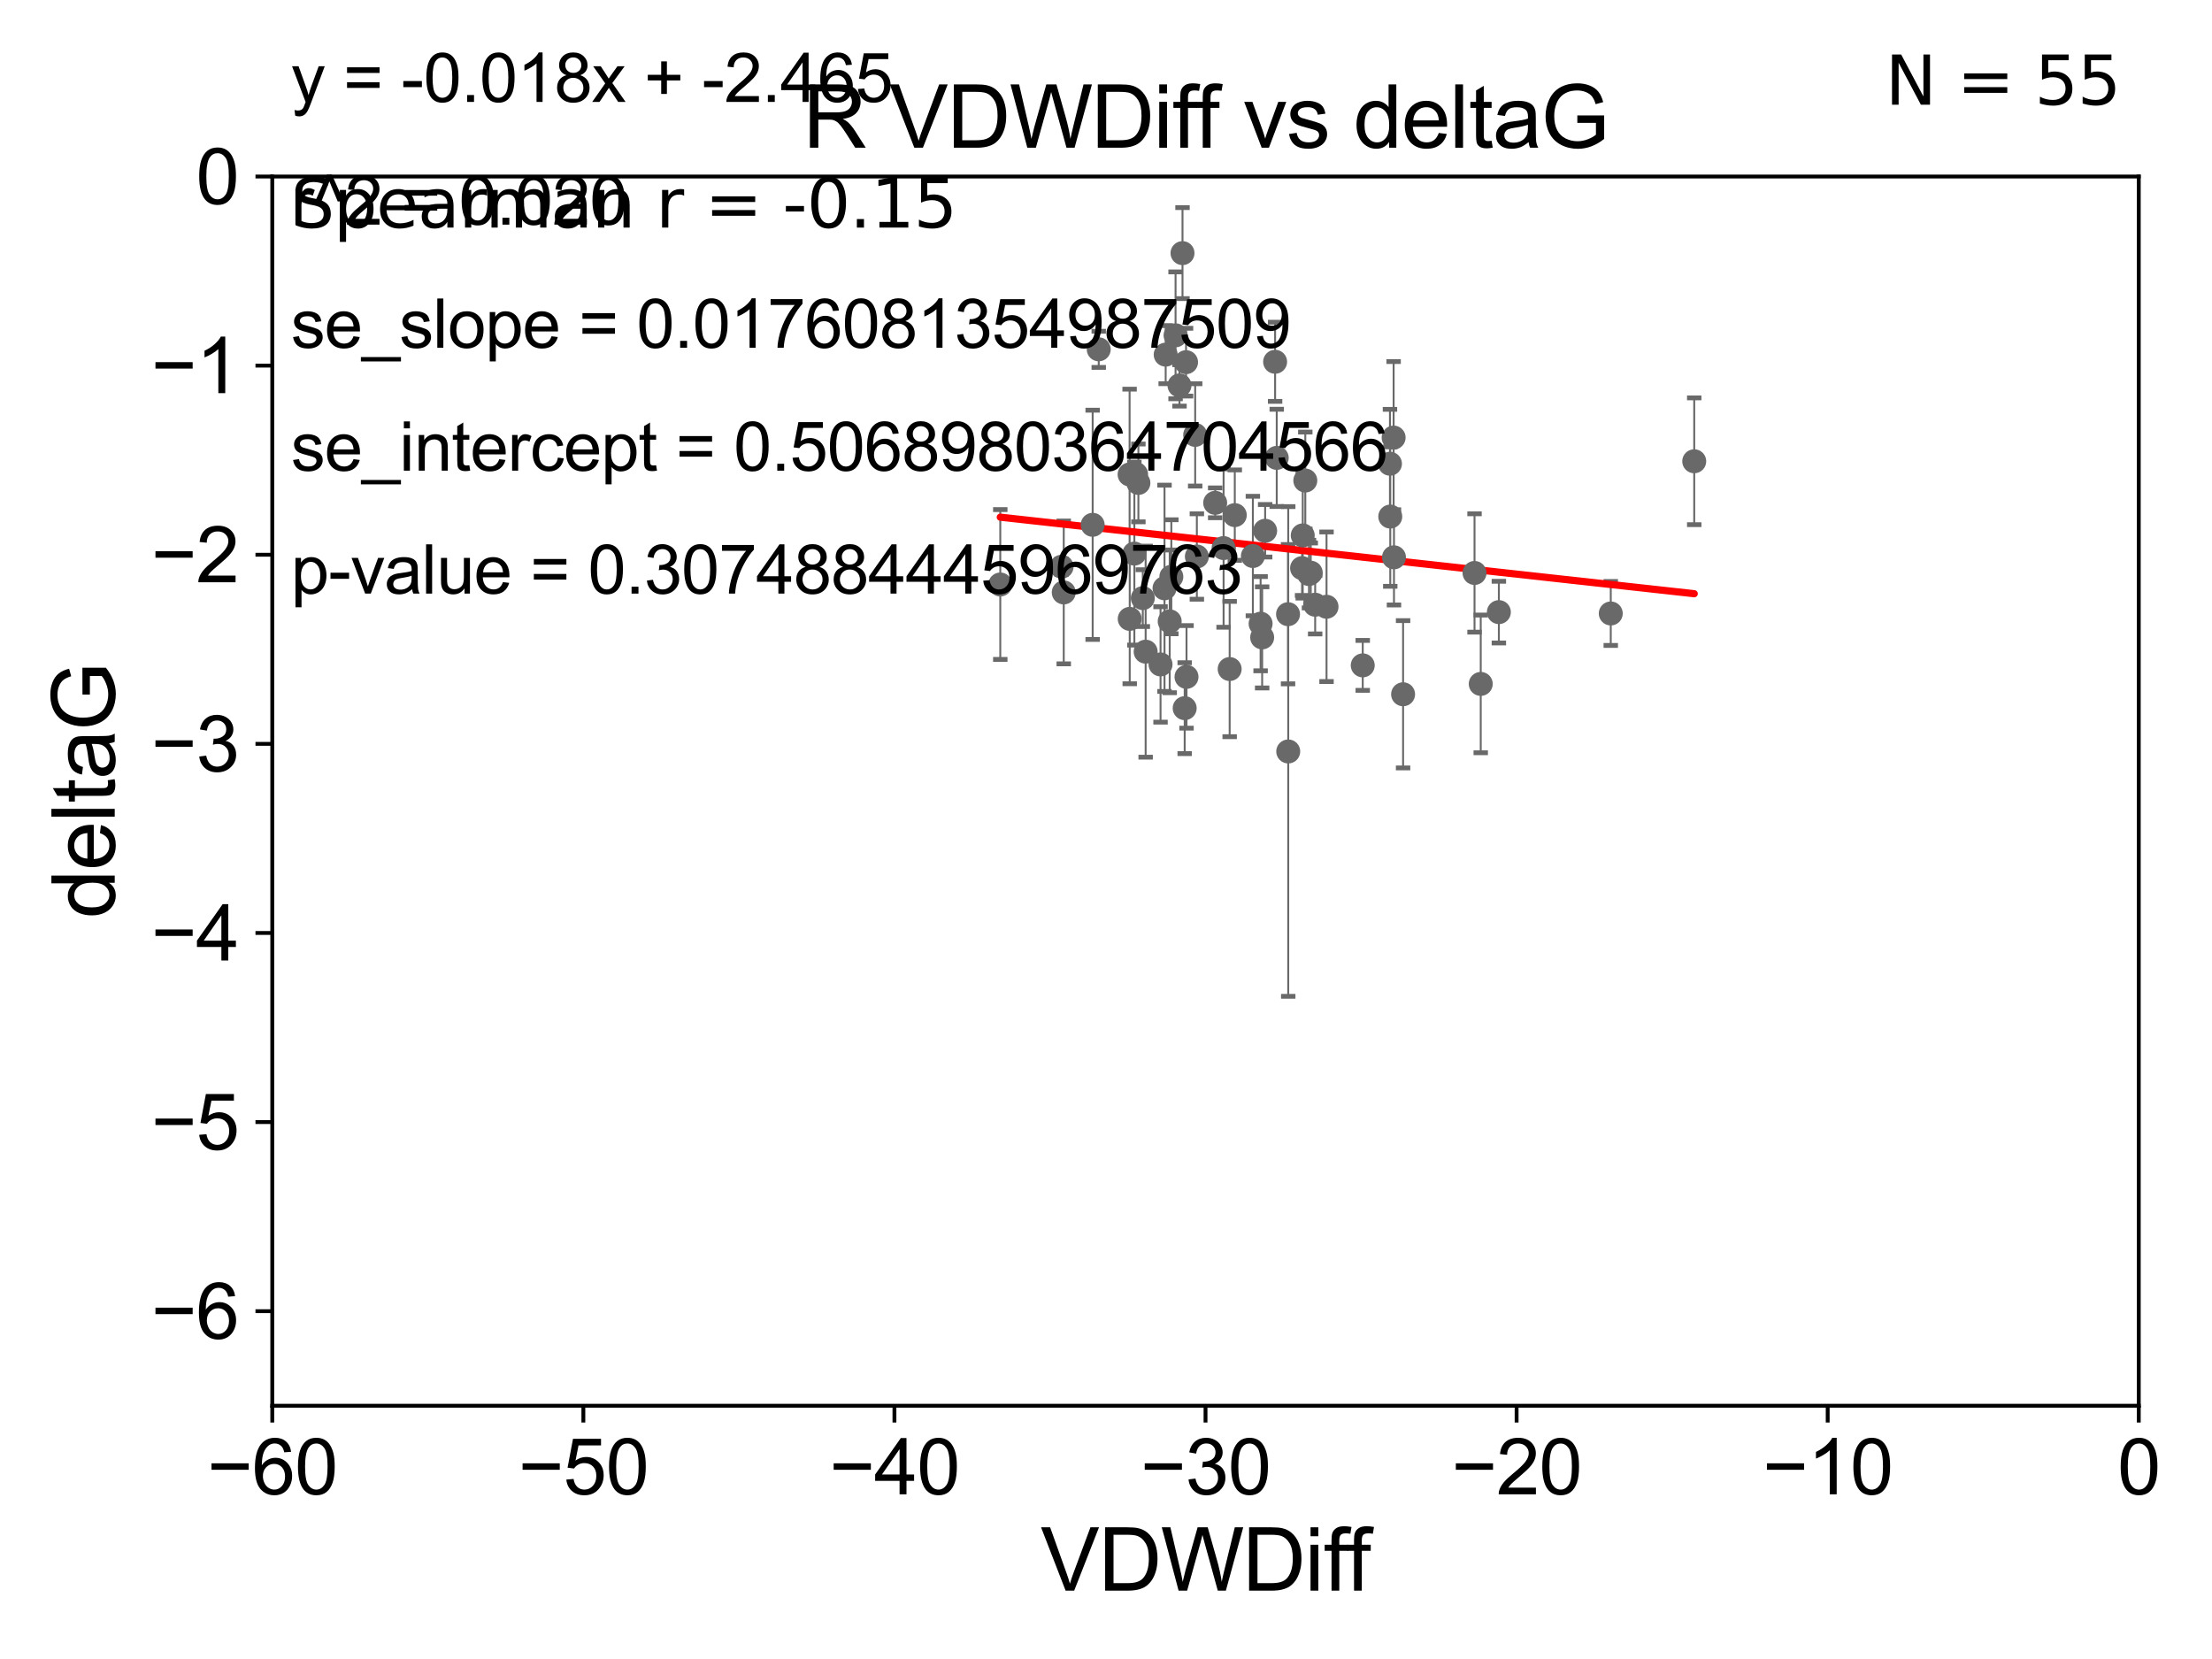<?xml version="1.0" encoding="utf-8" standalone="no"?>
<!DOCTYPE svg PUBLIC "-//W3C//DTD SVG 1.1//EN"
  "http://www.w3.org/Graphics/SVG/1.1/DTD/svg11.dtd">
<svg xmlns:xlink="http://www.w3.org/1999/xlink" width="460.8pt" height="345.6pt" viewBox="0 0 460.8 345.6" xmlns="http://www.w3.org/2000/svg" version="1.1">
 <defs>
  <style type="text/css">*{stroke-linejoin: round; stroke-linecap: butt}</style>
 </defs>
 <g id="figure_1">
  <g id="patch_1">
   <path d="M 0 345.6 
L 460.8 345.6 
L 460.8 0 
L 0 0 
z
" style="fill: #ffffff"/>
  </g>
  <g id="axes_1">
   <g id="patch_2">
    <path d="M 56.72 292.84 
L 445.545 292.84 
L 445.545 36.775 
L 56.72 36.775 
z
" style="fill: #ffffff"/>
   </g>
   <g id="PathCollection_1">
    <defs>
     <path id="med3cbdadd6" d="M 0 1.118 
C 0.297 1.118 0.581 1 0.791 0.791 
C 1 0.581 1.118 0.297 1.118 0 
C 1.118 -0.297 1 -0.581 0.791 -0.791 
C 0.581 -1 0.297 -1.118 0 -1.118 
C -0.297 -1.118 -0.581 -1 -0.791 -0.791 
C -1 -0.581 -1.118 -0.297 -1.118 0 
C -1.118 0.297 -1 0.581 -0.791 0.791 
C -0.581 1 -0.297 1.118 0 1.118 
z
" style="stroke: #696969"/>
    </defs>
    <g clip-path="url(#p0ad54e0dd4)">
     <use xlink:href="#med3cbdadd6" x="273.973" y="125.975" style="fill: #696969; stroke: #696969"/>
     <use xlink:href="#med3cbdadd6" x="276.341" y="126.398" style="fill: #696969; stroke: #696969"/>
     <use xlink:href="#med3cbdadd6" x="237.148" y="100.602" style="fill: #696969; stroke: #696969"/>
     <use xlink:href="#med3cbdadd6" x="246.338" y="52.73" style="fill: #696969; stroke: #696969"/>
     <use xlink:href="#med3cbdadd6" x="271.246" y="118.351" style="fill: #696969; stroke: #696969"/>
     <use xlink:href="#med3cbdadd6" x="208.377" y="121.763" style="fill: #696969; stroke: #696969"/>
     <use xlink:href="#med3cbdadd6" x="238.659" y="135.753" style="fill: #696969; stroke: #696969"/>
     <use xlink:href="#med3cbdadd6" x="221.598" y="123.415" style="fill: #696969; stroke: #696969"/>
     <use xlink:href="#med3cbdadd6" x="256.162" y="139.374" style="fill: #696969; stroke: #696969"/>
     <use xlink:href="#med3cbdadd6" x="253.143" y="104.75" style="fill: #696969; stroke: #696969"/>
     <use xlink:href="#med3cbdadd6" x="290.391" y="116.104" style="fill: #696969; stroke: #696969"/>
     <use xlink:href="#med3cbdadd6" x="335.552" y="127.795" style="fill: #696969; stroke: #696969"/>
     <use xlink:href="#med3cbdadd6" x="238.068" y="124.599" style="fill: #696969; stroke: #696969"/>
     <use xlink:href="#med3cbdadd6" x="221.151" y="118.056" style="fill: #696969; stroke: #696969"/>
     <use xlink:href="#med3cbdadd6" x="235.343" y="128.924" style="fill: #696969; stroke: #696969"/>
     <use xlink:href="#med3cbdadd6" x="242.59" y="122.55" style="fill: #696969; stroke: #696969"/>
     <use xlink:href="#med3cbdadd6" x="235.316" y="98.84" style="fill: #696969; stroke: #696969"/>
     <use xlink:href="#med3cbdadd6" x="292.29" y="144.628" style="fill: #696969; stroke: #696969"/>
     <use xlink:href="#med3cbdadd6" x="268.363" y="156.543" style="fill: #696969; stroke: #696969"/>
     <use xlink:href="#med3cbdadd6" x="265.966" y="95.384" style="fill: #696969; stroke: #696969"/>
     <use xlink:href="#med3cbdadd6" x="273.052" y="119.305" style="fill: #696969; stroke: #696969"/>
     <use xlink:href="#med3cbdadd6" x="308.465" y="142.471" style="fill: #696969; stroke: #696969"/>
     <use xlink:href="#med3cbdadd6" x="247.076" y="75.449" style="fill: #696969; stroke: #696969"/>
     <use xlink:href="#med3cbdadd6" x="289.617" y="107.61" style="fill: #696969; stroke: #696969"/>
     <use xlink:href="#med3cbdadd6" x="249.329" y="115.93" style="fill: #696969; stroke: #696969"/>
     <use xlink:href="#med3cbdadd6" x="283.883" y="138.61" style="fill: #696969; stroke: #696969"/>
     <use xlink:href="#med3cbdadd6" x="227.622" y="109.33" style="fill: #696969; stroke: #696969"/>
     <use xlink:href="#med3cbdadd6" x="268.324" y="127.947" style="fill: #696969; stroke: #696969"/>
     <use xlink:href="#med3cbdadd6" x="244.892" y="69.854" style="fill: #696969; stroke: #696969"/>
     <use xlink:href="#med3cbdadd6" x="262.931" y="132.782" style="fill: #696969; stroke: #696969"/>
     <use xlink:href="#med3cbdadd6" x="248.978" y="90.596" style="fill: #696969; stroke: #696969"/>
     <use xlink:href="#med3cbdadd6" x="241.762" y="138.415" style="fill: #696969; stroke: #696969"/>
     <use xlink:href="#med3cbdadd6" x="236.31" y="115.326" style="fill: #696969; stroke: #696969"/>
     <use xlink:href="#med3cbdadd6" x="272.684" y="119.589" style="fill: #696969; stroke: #696969"/>
     <use xlink:href="#med3cbdadd6" x="254.896" y="114.174" style="fill: #696969; stroke: #696969"/>
     <use xlink:href="#med3cbdadd6" x="243.67" y="129.44" style="fill: #696969; stroke: #696969"/>
     <use xlink:href="#med3cbdadd6" x="245.71" y="80.289" style="fill: #696969; stroke: #696969"/>
     <use xlink:href="#med3cbdadd6" x="246.791" y="147.524" style="fill: #696969; stroke: #696969"/>
     <use xlink:href="#med3cbdadd6" x="257.23" y="107.309" style="fill: #696969; stroke: #696969"/>
     <use xlink:href="#med3cbdadd6" x="236.668" y="98.796" style="fill: #696969; stroke: #696969"/>
     <use xlink:href="#med3cbdadd6" x="228.887" y="72.771" style="fill: #696969; stroke: #696969"/>
     <use xlink:href="#med3cbdadd6" x="307.171" y="119.359" style="fill: #696969; stroke: #696969"/>
     <use xlink:href="#med3cbdadd6" x="242.832" y="73.879" style="fill: #696969; stroke: #696969"/>
     <use xlink:href="#med3cbdadd6" x="263.553" y="110.57" style="fill: #696969; stroke: #696969"/>
     <use xlink:href="#med3cbdadd6" x="289.554" y="96.604" style="fill: #696969; stroke: #696969"/>
     <use xlink:href="#med3cbdadd6" x="260.996" y="115.83" style="fill: #696969; stroke: #696969"/>
     <use xlink:href="#med3cbdadd6" x="312.242" y="127.515" style="fill: #696969; stroke: #696969"/>
     <use xlink:href="#med3cbdadd6" x="271.385" y="111.535" style="fill: #696969; stroke: #696969"/>
     <use xlink:href="#med3cbdadd6" x="244.011" y="120.149" style="fill: #696969; stroke: #696969"/>
     <use xlink:href="#med3cbdadd6" x="352.94" y="96.091" style="fill: #696969; stroke: #696969"/>
     <use xlink:href="#med3cbdadd6" x="265.629" y="75.367" style="fill: #696969; stroke: #696969"/>
     <use xlink:href="#med3cbdadd6" x="290.317" y="91.155" style="fill: #696969; stroke: #696969"/>
     <use xlink:href="#med3cbdadd6" x="247.173" y="141.006" style="fill: #696969; stroke: #696969"/>
     <use xlink:href="#med3cbdadd6" x="262.608" y="129.925" style="fill: #696969; stroke: #696969"/>
     <use xlink:href="#med3cbdadd6" x="271.918" y="100.104" style="fill: #696969; stroke: #696969"/>
    </g>
   </g>
   <g id="matplotlib.axis_1">
    <g id="xtick_1">
     <g id="line2d_1">
      <defs>
       <path id="m9b3135854a" d="M 0 0 
L 0 3.5 
" style="stroke: #000000; stroke-width: 0.8"/>
      </defs>
      <g>
       <use xlink:href="#m9b3135854a" x="56.72" y="292.84" style="stroke: #000000; stroke-width: 0.8"/>
      </g>
     </g>
     <g id="text_1">
      <!-- −60 -->
      <g transform="translate(43.15 311.293)scale(0.16 -0.16)">
       <defs>
        <path id="ArialMT-2212" d="M 3381 1997 
L 356 1997 
L 356 2522 
L 3381 2522 
L 3381 1997 
z
" transform="scale(0.016)"/>
        <path id="ArialMT-36" d="M 3184 3459 
L 2625 3416 
Q 2550 3747 2413 3897 
Q 2184 4138 1850 4138 
Q 1581 4138 1378 3988 
Q 1113 3794 959 3422 
Q 806 3050 800 2363 
Q 1003 2672 1297 2822 
Q 1591 2972 1913 2972 
Q 2475 2972 2870 2558 
Q 3266 2144 3266 1488 
Q 3266 1056 3080 686 
Q 2894 316 2569 119 
Q 2244 -78 1831 -78 
Q 1128 -78 684 439 
Q 241 956 241 2144 
Q 241 3472 731 4075 
Q 1159 4600 1884 4600 
Q 2425 4600 2770 4297 
Q 3116 3994 3184 3459 
z
M 888 1484 
Q 888 1194 1011 928 
Q 1134 663 1356 523 
Q 1578 384 1822 384 
Q 2178 384 2434 671 
Q 2691 959 2691 1453 
Q 2691 1928 2437 2201 
Q 2184 2475 1800 2475 
Q 1419 2475 1153 2201 
Q 888 1928 888 1484 
z
" transform="scale(0.016)"/>
        <path id="ArialMT-30" d="M 266 2259 
Q 266 3072 433 3567 
Q 600 4063 929 4331 
Q 1259 4600 1759 4600 
Q 2128 4600 2406 4451 
Q 2684 4303 2865 4023 
Q 3047 3744 3150 3342 
Q 3253 2941 3253 2259 
Q 3253 1453 3087 958 
Q 2922 463 2592 192 
Q 2263 -78 1759 -78 
Q 1097 -78 719 397 
Q 266 969 266 2259 
z
M 844 2259 
Q 844 1131 1108 757 
Q 1372 384 1759 384 
Q 2147 384 2411 759 
Q 2675 1134 2675 2259 
Q 2675 3391 2411 3762 
Q 2147 4134 1753 4134 
Q 1366 4134 1134 3806 
Q 844 3388 844 2259 
z
" transform="scale(0.016)"/>
       </defs>
       <use xlink:href="#ArialMT-2212"/>
       <use xlink:href="#ArialMT-36" x="58.398"/>
       <use xlink:href="#ArialMT-30" x="114.014"/>
      </g>
     </g>
    </g>
    <g id="xtick_2">
     <g id="line2d_2">
      <g>
       <use xlink:href="#m9b3135854a" x="121.524" y="292.84" style="stroke: #000000; stroke-width: 0.8"/>
      </g>
     </g>
     <g id="text_2">
      <!-- −50 -->
      <g transform="translate(107.954 311.293)scale(0.16 -0.16)">
       <defs>
        <path id="ArialMT-35" d="M 266 1200 
L 856 1250 
Q 922 819 1161 601 
Q 1400 384 1738 384 
Q 2144 384 2425 690 
Q 2706 997 2706 1503 
Q 2706 1984 2436 2262 
Q 2166 2541 1728 2541 
Q 1456 2541 1237 2417 
Q 1019 2294 894 2097 
L 366 2166 
L 809 4519 
L 3088 4519 
L 3088 3981 
L 1259 3981 
L 1013 2750 
Q 1425 3038 1878 3038 
Q 2478 3038 2890 2622 
Q 3303 2206 3303 1553 
Q 3303 931 2941 478 
Q 2500 -78 1738 -78 
Q 1113 -78 717 272 
Q 322 622 266 1200 
z
" transform="scale(0.016)"/>
       </defs>
       <use xlink:href="#ArialMT-2212"/>
       <use xlink:href="#ArialMT-35" x="58.398"/>
       <use xlink:href="#ArialMT-30" x="114.014"/>
      </g>
     </g>
    </g>
    <g id="xtick_3">
     <g id="line2d_3">
      <g>
       <use xlink:href="#m9b3135854a" x="186.328" y="292.84" style="stroke: #000000; stroke-width: 0.8"/>
      </g>
     </g>
     <g id="text_3">
      <!-- −40 -->
      <g transform="translate(172.758 311.293)scale(0.16 -0.16)">
       <defs>
        <path id="ArialMT-34" d="M 2069 0 
L 2069 1097 
L 81 1097 
L 81 1613 
L 2172 4581 
L 2631 4581 
L 2631 1613 
L 3250 1613 
L 3250 1097 
L 2631 1097 
L 2631 0 
L 2069 0 
z
M 2069 1613 
L 2069 3678 
L 634 1613 
L 2069 1613 
z
" transform="scale(0.016)"/>
       </defs>
       <use xlink:href="#ArialMT-2212"/>
       <use xlink:href="#ArialMT-34" x="58.398"/>
       <use xlink:href="#ArialMT-30" x="114.014"/>
      </g>
     </g>
    </g>
    <g id="xtick_4">
     <g id="line2d_4">
      <g>
       <use xlink:href="#m9b3135854a" x="251.132" y="292.84" style="stroke: #000000; stroke-width: 0.8"/>
      </g>
     </g>
     <g id="text_4">
      <!-- −30 -->
      <g transform="translate(237.562 311.293)scale(0.16 -0.16)">
       <defs>
        <path id="ArialMT-33" d="M 269 1209 
L 831 1284 
Q 928 806 1161 595 
Q 1394 384 1728 384 
Q 2125 384 2398 659 
Q 2672 934 2672 1341 
Q 2672 1728 2419 1979 
Q 2166 2231 1775 2231 
Q 1616 2231 1378 2169 
L 1441 2663 
Q 1497 2656 1531 2656 
Q 1891 2656 2178 2843 
Q 2466 3031 2466 3422 
Q 2466 3731 2256 3934 
Q 2047 4138 1716 4138 
Q 1388 4138 1169 3931 
Q 950 3725 888 3313 
L 325 3413 
Q 428 3978 793 4289 
Q 1159 4600 1703 4600 
Q 2078 4600 2393 4439 
Q 2709 4278 2876 4000 
Q 3044 3722 3044 3409 
Q 3044 3113 2884 2869 
Q 2725 2625 2413 2481 
Q 2819 2388 3044 2092 
Q 3269 1797 3269 1353 
Q 3269 753 2831 336 
Q 2394 -81 1725 -81 
Q 1122 -81 723 278 
Q 325 638 269 1209 
z
" transform="scale(0.016)"/>
       </defs>
       <use xlink:href="#ArialMT-2212"/>
       <use xlink:href="#ArialMT-33" x="58.398"/>
       <use xlink:href="#ArialMT-30" x="114.014"/>
      </g>
     </g>
    </g>
    <g id="xtick_5">
     <g id="line2d_5">
      <g>
       <use xlink:href="#m9b3135854a" x="315.937" y="292.84" style="stroke: #000000; stroke-width: 0.8"/>
      </g>
     </g>
     <g id="text_5">
      <!-- −20 -->
      <g transform="translate(302.367 311.293)scale(0.16 -0.16)">
       <defs>
        <path id="ArialMT-32" d="M 3222 541 
L 3222 0 
L 194 0 
Q 188 203 259 391 
Q 375 700 629 1000 
Q 884 1300 1366 1694 
Q 2113 2306 2375 2664 
Q 2638 3022 2638 3341 
Q 2638 3675 2398 3904 
Q 2159 4134 1775 4134 
Q 1369 4134 1125 3890 
Q 881 3647 878 3216 
L 300 3275 
Q 359 3922 746 4261 
Q 1134 4600 1788 4600 
Q 2447 4600 2831 4234 
Q 3216 3869 3216 3328 
Q 3216 3053 3103 2787 
Q 2991 2522 2730 2228 
Q 2469 1934 1863 1422 
Q 1356 997 1212 845 
Q 1069 694 975 541 
L 3222 541 
z
" transform="scale(0.016)"/>
       </defs>
       <use xlink:href="#ArialMT-2212"/>
       <use xlink:href="#ArialMT-32" x="58.398"/>
       <use xlink:href="#ArialMT-30" x="114.014"/>
      </g>
     </g>
    </g>
    <g id="xtick_6">
     <g id="line2d_6">
      <g>
       <use xlink:href="#m9b3135854a" x="380.741" y="292.84" style="stroke: #000000; stroke-width: 0.8"/>
      </g>
     </g>
     <g id="text_6">
      <!-- −10 -->
      <g transform="translate(367.171 311.293)scale(0.16 -0.16)">
       <defs>
        <path id="ArialMT-31" d="M 2384 0 
L 1822 0 
L 1822 3584 
Q 1619 3391 1289 3197 
Q 959 3003 697 2906 
L 697 3450 
Q 1169 3672 1522 3987 
Q 1875 4303 2022 4600 
L 2384 4600 
L 2384 0 
z
" transform="scale(0.016)"/>
       </defs>
       <use xlink:href="#ArialMT-2212"/>
       <use xlink:href="#ArialMT-31" x="58.398"/>
       <use xlink:href="#ArialMT-30" x="114.014"/>
      </g>
     </g>
    </g>
    <g id="xtick_7">
     <g id="line2d_7">
      <g>
       <use xlink:href="#m9b3135854a" x="445.545" y="292.84" style="stroke: #000000; stroke-width: 0.8"/>
      </g>
     </g>
     <g id="text_7">
      <!-- 0 -->
      <g transform="translate(441.096 311.293)scale(0.16 -0.16)">
       <use xlink:href="#ArialMT-30"/>
      </g>
     </g>
    </g>
    <g id="text_8">
     <!-- VDWDiff -->
     <g transform="translate(216.792 331.357)scale(0.18 -0.18)">
      <defs>
       <path id="ArialMT-56" d="M 1803 0 
L 28 4581 
L 684 4581 
L 1875 1253 
Q 2019 853 2116 503 
Q 2222 878 2363 1253 
L 3600 4581 
L 4219 4581 
L 2425 0 
L 1803 0 
z
" transform="scale(0.016)"/>
       <path id="ArialMT-44" d="M 494 0 
L 494 4581 
L 2072 4581 
Q 2606 4581 2888 4516 
Q 3281 4425 3559 4188 
Q 3922 3881 4101 3404 
Q 4281 2928 4281 2316 
Q 4281 1794 4159 1391 
Q 4038 988 3847 723 
Q 3656 459 3429 307 
Q 3203 156 2883 78 
Q 2563 0 2147 0 
L 494 0 
z
M 1100 541 
L 2078 541 
Q 2531 541 2789 625 
Q 3047 709 3200 863 
Q 3416 1078 3536 1442 
Q 3656 1806 3656 2325 
Q 3656 3044 3420 3430 
Q 3184 3816 2847 3947 
Q 2603 4041 2063 4041 
L 1100 4041 
L 1100 541 
z
" transform="scale(0.016)"/>
       <path id="ArialMT-57" d="M 1294 0 
L 78 4581 
L 700 4581 
L 1397 1578 
Q 1509 1106 1591 641 
Q 1766 1375 1797 1488 
L 2669 4581 
L 3400 4581 
L 4056 2263 
Q 4303 1400 4413 641 
Q 4500 1075 4641 1638 
L 5359 4581 
L 5969 4581 
L 4713 0 
L 4128 0 
L 3163 3491 
Q 3041 3928 3019 4028 
Q 2947 3713 2884 3491 
L 1913 0 
L 1294 0 
z
" transform="scale(0.016)"/>
       <path id="ArialMT-69" d="M 425 3934 
L 425 4581 
L 988 4581 
L 988 3934 
L 425 3934 
z
M 425 0 
L 425 3319 
L 988 3319 
L 988 0 
L 425 0 
z
" transform="scale(0.016)"/>
       <path id="ArialMT-66" d="M 556 0 
L 556 2881 
L 59 2881 
L 59 3319 
L 556 3319 
L 556 3672 
Q 556 4006 616 4169 
Q 697 4388 901 4523 
Q 1106 4659 1475 4659 
Q 1713 4659 2000 4603 
L 1916 4113 
Q 1741 4144 1584 4144 
Q 1328 4144 1222 4034 
Q 1116 3925 1116 3625 
L 1116 3319 
L 1763 3319 
L 1763 2881 
L 1116 2881 
L 1116 0 
L 556 0 
z
" transform="scale(0.016)"/>
      </defs>
      <use xlink:href="#ArialMT-56"/>
      <use xlink:href="#ArialMT-44" x="66.699"/>
      <use xlink:href="#ArialMT-57" x="138.916"/>
      <use xlink:href="#ArialMT-44" x="233.301"/>
      <use xlink:href="#ArialMT-69" x="305.518"/>
      <use xlink:href="#ArialMT-66" x="327.734"/>
      <use xlink:href="#ArialMT-66" x="353.768"/>
     </g>
    </g>
   </g>
   <g id="matplotlib.axis_2">
    <g id="ytick_1">
     <g id="line2d_8">
      <defs>
       <path id="me40fc540b4" d="M 0 0 
L -3.5 0 
" style="stroke: #000000; stroke-width: 0.8"/>
      </defs>
      <g>
       <use xlink:href="#me40fc540b4" x="56.72" y="273.143" style="stroke: #000000; stroke-width: 0.8"/>
      </g>
     </g>
     <g id="text_9">
      <!-- −6 -->
      <g transform="translate(31.477 278.869)scale(0.16 -0.16)">
       <use xlink:href="#ArialMT-2212"/>
       <use xlink:href="#ArialMT-36" x="58.398"/>
      </g>
     </g>
    </g>
    <g id="ytick_2">
     <g id="line2d_9">
      <g>
       <use xlink:href="#me40fc540b4" x="56.72" y="233.748" style="stroke: #000000; stroke-width: 0.8"/>
      </g>
     </g>
     <g id="text_10">
      <!-- −5 -->
      <g transform="translate(31.477 239.474)scale(0.16 -0.16)">
       <use xlink:href="#ArialMT-2212"/>
       <use xlink:href="#ArialMT-35" x="58.398"/>
      </g>
     </g>
    </g>
    <g id="ytick_3">
     <g id="line2d_10">
      <g>
       <use xlink:href="#me40fc540b4" x="56.72" y="194.353" style="stroke: #000000; stroke-width: 0.8"/>
      </g>
     </g>
     <g id="text_11">
      <!-- −4 -->
      <g transform="translate(31.477 200.08)scale(0.16 -0.16)">
       <use xlink:href="#ArialMT-2212"/>
       <use xlink:href="#ArialMT-34" x="58.398"/>
      </g>
     </g>
    </g>
    <g id="ytick_4">
     <g id="line2d_11">
      <g>
       <use xlink:href="#me40fc540b4" x="56.72" y="154.959" style="stroke: #000000; stroke-width: 0.8"/>
      </g>
     </g>
     <g id="text_12">
      <!-- −3 -->
      <g transform="translate(31.477 160.685)scale(0.16 -0.16)">
       <use xlink:href="#ArialMT-2212"/>
       <use xlink:href="#ArialMT-33" x="58.398"/>
      </g>
     </g>
    </g>
    <g id="ytick_5">
     <g id="line2d_12">
      <g>
       <use xlink:href="#me40fc540b4" x="56.72" y="115.564" style="stroke: #000000; stroke-width: 0.8"/>
      </g>
     </g>
     <g id="text_13">
      <!-- −2 -->
      <g transform="translate(31.477 121.29)scale(0.16 -0.16)">
       <use xlink:href="#ArialMT-2212"/>
       <use xlink:href="#ArialMT-32" x="58.398"/>
      </g>
     </g>
    </g>
    <g id="ytick_6">
     <g id="line2d_13">
      <g>
       <use xlink:href="#me40fc540b4" x="56.72" y="76.17" style="stroke: #000000; stroke-width: 0.8"/>
      </g>
     </g>
     <g id="text_14">
      <!-- −1 -->
      <g transform="translate(31.477 81.896)scale(0.16 -0.16)">
       <use xlink:href="#ArialMT-2212"/>
       <use xlink:href="#ArialMT-31" x="58.398"/>
      </g>
     </g>
    </g>
    <g id="ytick_7">
     <g id="line2d_14">
      <g>
       <use xlink:href="#me40fc540b4" x="56.72" y="36.775" style="stroke: #000000; stroke-width: 0.8"/>
      </g>
     </g>
     <g id="text_15">
      <!-- 0 -->
      <g transform="translate(40.822 42.501)scale(0.16 -0.16)">
       <use xlink:href="#ArialMT-30"/>
      </g>
     </g>
    </g>
    <g id="text_16">
     <!-- deltaG -->
     <g transform="translate(23.9 191.322)rotate(-90)scale(0.18 -0.18)">
      <defs>
       <path id="ArialMT-64" d="M 2575 0 
L 2575 419 
Q 2259 -75 1647 -75 
Q 1250 -75 917 144 
Q 584 363 401 755 
Q 219 1147 219 1656 
Q 219 2153 384 2558 
Q 550 2963 881 3178 
Q 1213 3394 1622 3394 
Q 1922 3394 2156 3267 
Q 2391 3141 2538 2938 
L 2538 4581 
L 3097 4581 
L 3097 0 
L 2575 0 
z
M 797 1656 
Q 797 1019 1065 703 
Q 1334 388 1700 388 
Q 2069 388 2326 689 
Q 2584 991 2584 1609 
Q 2584 2291 2321 2609 
Q 2059 2928 1675 2928 
Q 1300 2928 1048 2622 
Q 797 2316 797 1656 
z
" transform="scale(0.016)"/>
       <path id="ArialMT-65" d="M 2694 1069 
L 3275 997 
Q 3138 488 2766 206 
Q 2394 -75 1816 -75 
Q 1088 -75 661 373 
Q 234 822 234 1631 
Q 234 2469 665 2931 
Q 1097 3394 1784 3394 
Q 2450 3394 2872 2941 
Q 3294 2488 3294 1666 
Q 3294 1616 3291 1516 
L 816 1516 
Q 847 969 1125 678 
Q 1403 388 1819 388 
Q 2128 388 2347 550 
Q 2566 713 2694 1069 
z
M 847 1978 
L 2700 1978 
Q 2663 2397 2488 2606 
Q 2219 2931 1791 2931 
Q 1403 2931 1139 2672 
Q 875 2413 847 1978 
z
" transform="scale(0.016)"/>
       <path id="ArialMT-6c" d="M 409 0 
L 409 4581 
L 972 4581 
L 972 0 
L 409 0 
z
" transform="scale(0.016)"/>
       <path id="ArialMT-74" d="M 1650 503 
L 1731 6 
Q 1494 -44 1306 -44 
Q 1000 -44 831 53 
Q 663 150 594 308 
Q 525 466 525 972 
L 525 2881 
L 113 2881 
L 113 3319 
L 525 3319 
L 525 4141 
L 1084 4478 
L 1084 3319 
L 1650 3319 
L 1650 2881 
L 1084 2881 
L 1084 941 
Q 1084 700 1114 631 
Q 1144 563 1211 522 
Q 1278 481 1403 481 
Q 1497 481 1650 503 
z
" transform="scale(0.016)"/>
       <path id="ArialMT-61" d="M 2588 409 
Q 2275 144 1986 34 
Q 1697 -75 1366 -75 
Q 819 -75 525 192 
Q 231 459 231 875 
Q 231 1119 342 1320 
Q 453 1522 633 1644 
Q 813 1766 1038 1828 
Q 1203 1872 1538 1913 
Q 2219 1994 2541 2106 
Q 2544 2222 2544 2253 
Q 2544 2597 2384 2738 
Q 2169 2928 1744 2928 
Q 1347 2928 1158 2789 
Q 969 2650 878 2297 
L 328 2372 
Q 403 2725 575 2942 
Q 747 3159 1072 3276 
Q 1397 3394 1825 3394 
Q 2250 3394 2515 3294 
Q 2781 3194 2906 3042 
Q 3031 2891 3081 2659 
Q 3109 2516 3109 2141 
L 3109 1391 
Q 3109 606 3145 398 
Q 3181 191 3288 0 
L 2700 0 
Q 2613 175 2588 409 
z
M 2541 1666 
Q 2234 1541 1622 1453 
Q 1275 1403 1131 1340 
Q 988 1278 909 1158 
Q 831 1038 831 891 
Q 831 666 1001 516 
Q 1172 366 1500 366 
Q 1825 366 2078 508 
Q 2331 650 2450 897 
Q 2541 1088 2541 1459 
L 2541 1666 
z
" transform="scale(0.016)"/>
       <path id="ArialMT-47" d="M 2638 1797 
L 2638 2334 
L 4578 2338 
L 4578 638 
Q 4131 281 3656 101 
Q 3181 -78 2681 -78 
Q 2006 -78 1454 211 
Q 903 500 622 1047 
Q 341 1594 341 2269 
Q 341 2938 620 3517 
Q 900 4097 1425 4378 
Q 1950 4659 2634 4659 
Q 3131 4659 3532 4498 
Q 3934 4338 4162 4050 
Q 4391 3763 4509 3300 
L 3963 3150 
Q 3859 3500 3706 3700 
Q 3553 3900 3268 4020 
Q 2984 4141 2638 4141 
Q 2222 4141 1919 4014 
Q 1616 3888 1430 3681 
Q 1244 3475 1141 3228 
Q 966 2803 966 2306 
Q 966 1694 1177 1281 
Q 1388 869 1791 669 
Q 2194 469 2647 469 
Q 3041 469 3416 620 
Q 3791 772 3984 944 
L 3984 1797 
L 2638 1797 
z
" transform="scale(0.016)"/>
      </defs>
      <use xlink:href="#ArialMT-64"/>
      <use xlink:href="#ArialMT-65" x="55.615"/>
      <use xlink:href="#ArialMT-6c" x="111.23"/>
      <use xlink:href="#ArialMT-74" x="133.447"/>
      <use xlink:href="#ArialMT-61" x="161.23"/>
      <use xlink:href="#ArialMT-47" x="216.846"/>
     </g>
    </g>
   </g>
   <g id="LineCollection_1">
    <path d="M 273.973 132.06 
L 273.973 119.889 
" clip-path="url(#p0ad54e0dd4)" style="fill: none; stroke: #696969; stroke-width: 0.4"/>
    <path d="M 276.341 141.975 
L 276.341 110.82 
" clip-path="url(#p0ad54e0dd4)" style="fill: none; stroke: #696969; stroke-width: 0.4"/>
    <path d="M 237.148 108.703 
L 237.148 92.501 
" clip-path="url(#p0ad54e0dd4)" style="fill: none; stroke: #696969; stroke-width: 0.4"/>
    <path d="M 246.338 62.211 
L 246.338 43.25 
" clip-path="url(#p0ad54e0dd4)" style="fill: none; stroke: #696969; stroke-width: 0.4"/>
    <path d="M 271.246 124.042 
L 271.246 112.66 
" clip-path="url(#p0ad54e0dd4)" style="fill: none; stroke: #696969; stroke-width: 0.4"/>
    <path d="M 208.377 137.369 
L 208.377 106.157 
" clip-path="url(#p0ad54e0dd4)" style="fill: none; stroke: #696969; stroke-width: 0.4"/>
    <path d="M 238.659 157.736 
L 238.659 113.769 
" clip-path="url(#p0ad54e0dd4)" style="fill: none; stroke: #696969; stroke-width: 0.4"/>
    <path d="M 221.598 138.289 
L 221.598 108.541 
" clip-path="url(#p0ad54e0dd4)" style="fill: none; stroke: #696969; stroke-width: 0.4"/>
    <path d="M 256.162 153.466 
L 256.162 125.283 
" clip-path="url(#p0ad54e0dd4)" style="fill: none; stroke: #696969; stroke-width: 0.4"/>
    <path d="M 253.143 107.858 
L 253.143 101.641 
" clip-path="url(#p0ad54e0dd4)" style="fill: none; stroke: #696969; stroke-width: 0.4"/>
    <path d="M 290.391 126.024 
L 290.391 106.184 
" clip-path="url(#p0ad54e0dd4)" style="fill: none; stroke: #696969; stroke-width: 0.4"/>
    <path d="M 335.552 134.455 
L 335.552 121.134 
" clip-path="url(#p0ad54e0dd4)" style="fill: none; stroke: #696969; stroke-width: 0.4"/>
    <path d="M 238.068 130.516 
L 238.068 118.683 
" clip-path="url(#p0ad54e0dd4)" style="fill: none; stroke: #696969; stroke-width: 0.4"/>
    <path d="M 221.151 119.611 
L 221.151 116.502 
" clip-path="url(#p0ad54e0dd4)" style="fill: none; stroke: #696969; stroke-width: 0.4"/>
    <path d="M 235.343 142.44 
L 235.343 115.408 
" clip-path="url(#p0ad54e0dd4)" style="fill: none; stroke: #696969; stroke-width: 0.4"/>
    <path d="M 242.59 144.037 
L 242.59 101.064 
" clip-path="url(#p0ad54e0dd4)" style="fill: none; stroke: #696969; stroke-width: 0.4"/>
    <path d="M 235.316 116.61 
L 235.316 81.07 
" clip-path="url(#p0ad54e0dd4)" style="fill: none; stroke: #696969; stroke-width: 0.4"/>
    <path d="M 292.29 159.969 
L 292.29 129.286 
" clip-path="url(#p0ad54e0dd4)" style="fill: none; stroke: #696969; stroke-width: 0.4"/>
    <path d="M 268.363 207.549 
L 268.363 105.537 
" clip-path="url(#p0ad54e0dd4)" style="fill: none; stroke: #696969; stroke-width: 0.4"/>
    <path d="M 265.966 105.512 
L 265.966 85.256 
" clip-path="url(#p0ad54e0dd4)" style="fill: none; stroke: #696969; stroke-width: 0.4"/>
    <path d="M 273.052 125.499 
L 273.052 113.11 
" clip-path="url(#p0ad54e0dd4)" style="fill: none; stroke: #696969; stroke-width: 0.4"/>
    <path d="M 308.465 156.814 
L 308.465 128.128 
" clip-path="url(#p0ad54e0dd4)" style="fill: none; stroke: #696969; stroke-width: 0.4"/>
    <path d="M 247.076 82.51 
L 247.076 68.388 
" clip-path="url(#p0ad54e0dd4)" style="fill: none; stroke: #696969; stroke-width: 0.4"/>
    <path d="M 289.617 122.134 
L 289.617 93.085 
" clip-path="url(#p0ad54e0dd4)" style="fill: none; stroke: #696969; stroke-width: 0.4"/>
    <path d="M 249.329 124.826 
L 249.329 107.035 
" clip-path="url(#p0ad54e0dd4)" style="fill: none; stroke: #696969; stroke-width: 0.4"/>
    <path d="M 283.883 143.811 
L 283.883 133.41 
" clip-path="url(#p0ad54e0dd4)" style="fill: none; stroke: #696969; stroke-width: 0.4"/>
    <path d="M 227.622 133.209 
L 227.622 85.451 
" clip-path="url(#p0ad54e0dd4)" style="fill: none; stroke: #696969; stroke-width: 0.4"/>
    <path d="M 268.324 142.455 
L 268.324 113.438 
" clip-path="url(#p0ad54e0dd4)" style="fill: none; stroke: #696969; stroke-width: 0.4"/>
    <path d="M 244.892 83.067 
L 244.892 56.641 
" clip-path="url(#p0ad54e0dd4)" style="fill: none; stroke: #696969; stroke-width: 0.4"/>
    <path d="M 262.931 143.315 
L 262.931 122.25 
" clip-path="url(#p0ad54e0dd4)" style="fill: none; stroke: #696969; stroke-width: 0.4"/>
    <path d="M 248.978 101.254 
L 248.978 79.939 
" clip-path="url(#p0ad54e0dd4)" style="fill: none; stroke: #696969; stroke-width: 0.4"/>
    <path d="M 241.762 150.434 
L 241.762 126.395 
" clip-path="url(#p0ad54e0dd4)" style="fill: none; stroke: #696969; stroke-width: 0.4"/>
    <path d="M 236.31 134.381 
L 236.31 96.272 
" clip-path="url(#p0ad54e0dd4)" style="fill: none; stroke: #696969; stroke-width: 0.4"/>
    <path d="M 272.684 126.639 
L 272.684 112.539 
" clip-path="url(#p0ad54e0dd4)" style="fill: none; stroke: #696969; stroke-width: 0.4"/>
    <path d="M 254.896 130.664 
L 254.896 97.684 
" clip-path="url(#p0ad54e0dd4)" style="fill: none; stroke: #696969; stroke-width: 0.4"/>
    <path d="M 243.67 144.308 
L 243.67 114.573 
" clip-path="url(#p0ad54e0dd4)" style="fill: none; stroke: #696969; stroke-width: 0.4"/>
    <path d="M 245.71 84.599 
L 245.71 75.979 
" clip-path="url(#p0ad54e0dd4)" style="fill: none; stroke: #696969; stroke-width: 0.4"/>
    <path d="M 246.791 156.991 
L 246.791 138.057 
" clip-path="url(#p0ad54e0dd4)" style="fill: none; stroke: #696969; stroke-width: 0.4"/>
    <path d="M 257.23 116.724 
L 257.23 97.893 
" clip-path="url(#p0ad54e0dd4)" style="fill: none; stroke: #696969; stroke-width: 0.4"/>
    <path d="M 236.668 100.383 
L 236.668 97.209 
" clip-path="url(#p0ad54e0dd4)" style="fill: none; stroke: #696969; stroke-width: 0.4"/>
    <path d="M 228.887 76.537 
L 228.887 69.005 
" clip-path="url(#p0ad54e0dd4)" style="fill: none; stroke: #696969; stroke-width: 0.4"/>
    <path d="M 307.171 131.687 
L 307.171 107.032 
" clip-path="url(#p0ad54e0dd4)" style="fill: none; stroke: #696969; stroke-width: 0.4"/>
    <path d="M 242.832 79.928 
L 242.832 67.829 
" clip-path="url(#p0ad54e0dd4)" style="fill: none; stroke: #696969; stroke-width: 0.4"/>
    <path d="M 263.553 116.042 
L 263.553 105.098 
" clip-path="url(#p0ad54e0dd4)" style="fill: none; stroke: #696969; stroke-width: 0.4"/>
    <path d="M 289.554 107.932 
L 289.554 85.276 
" clip-path="url(#p0ad54e0dd4)" style="fill: none; stroke: #696969; stroke-width: 0.4"/>
    <path d="M 260.996 128.279 
L 260.996 103.381 
" clip-path="url(#p0ad54e0dd4)" style="fill: none; stroke: #696969; stroke-width: 0.4"/>
    <path d="M 312.242 133.942 
L 312.242 121.089 
" clip-path="url(#p0ad54e0dd4)" style="fill: none; stroke: #696969; stroke-width: 0.4"/>
    <path d="M 271.385 124.598 
L 271.385 98.471 
" clip-path="url(#p0ad54e0dd4)" style="fill: none; stroke: #696969; stroke-width: 0.4"/>
    <path d="M 244.011 132.024 
L 244.011 108.274 
" clip-path="url(#p0ad54e0dd4)" style="fill: none; stroke: #696969; stroke-width: 0.4"/>
    <path d="M 352.94 109.293 
L 352.94 82.889 
" clip-path="url(#p0ad54e0dd4)" style="fill: none; stroke: #696969; stroke-width: 0.4"/>
    <path d="M 265.629 83.616 
L 265.629 67.119 
" clip-path="url(#p0ad54e0dd4)" style="fill: none; stroke: #696969; stroke-width: 0.4"/>
    <path d="M 290.317 106.993 
L 290.317 75.317 
" clip-path="url(#p0ad54e0dd4)" style="fill: none; stroke: #696969; stroke-width: 0.4"/>
    <path d="M 247.173 151.688 
L 247.173 130.323 
" clip-path="url(#p0ad54e0dd4)" style="fill: none; stroke: #696969; stroke-width: 0.4"/>
    <path d="M 262.608 139.74 
L 262.608 120.111 
" clip-path="url(#p0ad54e0dd4)" style="fill: none; stroke: #696969; stroke-width: 0.4"/>
    <path d="M 271.918 110.201 
L 271.918 90.006 
" clip-path="url(#p0ad54e0dd4)" style="fill: none; stroke: #696969; stroke-width: 0.4"/>
   </g>
   <g id="line2d_15">
    <defs>
     <path id="m68cd10ef4b" d="M 1.5 0 
L -1.5 -0 
" style="stroke: #696969"/>
    </defs>
    <g clip-path="url(#p0ad54e0dd4)">
     <use xlink:href="#m68cd10ef4b" x="273.973" y="132.06" style="fill: #696969; stroke: #696969"/>
     <use xlink:href="#m68cd10ef4b" x="276.341" y="141.975" style="fill: #696969; stroke: #696969"/>
     <use xlink:href="#m68cd10ef4b" x="237.148" y="108.703" style="fill: #696969; stroke: #696969"/>
     <use xlink:href="#m68cd10ef4b" x="246.338" y="62.211" style="fill: #696969; stroke: #696969"/>
     <use xlink:href="#m68cd10ef4b" x="271.246" y="124.042" style="fill: #696969; stroke: #696969"/>
     <use xlink:href="#m68cd10ef4b" x="208.377" y="137.369" style="fill: #696969; stroke: #696969"/>
     <use xlink:href="#m68cd10ef4b" x="238.659" y="157.736" style="fill: #696969; stroke: #696969"/>
     <use xlink:href="#m68cd10ef4b" x="221.598" y="138.289" style="fill: #696969; stroke: #696969"/>
     <use xlink:href="#m68cd10ef4b" x="256.162" y="153.466" style="fill: #696969; stroke: #696969"/>
     <use xlink:href="#m68cd10ef4b" x="253.143" y="107.858" style="fill: #696969; stroke: #696969"/>
     <use xlink:href="#m68cd10ef4b" x="290.391" y="126.024" style="fill: #696969; stroke: #696969"/>
     <use xlink:href="#m68cd10ef4b" x="335.552" y="134.455" style="fill: #696969; stroke: #696969"/>
     <use xlink:href="#m68cd10ef4b" x="238.068" y="130.516" style="fill: #696969; stroke: #696969"/>
     <use xlink:href="#m68cd10ef4b" x="221.151" y="119.611" style="fill: #696969; stroke: #696969"/>
     <use xlink:href="#m68cd10ef4b" x="235.343" y="142.44" style="fill: #696969; stroke: #696969"/>
     <use xlink:href="#m68cd10ef4b" x="242.59" y="144.037" style="fill: #696969; stroke: #696969"/>
     <use xlink:href="#m68cd10ef4b" x="235.316" y="116.61" style="fill: #696969; stroke: #696969"/>
     <use xlink:href="#m68cd10ef4b" x="292.29" y="159.969" style="fill: #696969; stroke: #696969"/>
     <use xlink:href="#m68cd10ef4b" x="268.363" y="207.549" style="fill: #696969; stroke: #696969"/>
     <use xlink:href="#m68cd10ef4b" x="265.966" y="105.512" style="fill: #696969; stroke: #696969"/>
     <use xlink:href="#m68cd10ef4b" x="273.052" y="125.499" style="fill: #696969; stroke: #696969"/>
     <use xlink:href="#m68cd10ef4b" x="308.465" y="156.814" style="fill: #696969; stroke: #696969"/>
     <use xlink:href="#m68cd10ef4b" x="247.076" y="82.51" style="fill: #696969; stroke: #696969"/>
     <use xlink:href="#m68cd10ef4b" x="289.617" y="122.134" style="fill: #696969; stroke: #696969"/>
     <use xlink:href="#m68cd10ef4b" x="249.329" y="124.826" style="fill: #696969; stroke: #696969"/>
     <use xlink:href="#m68cd10ef4b" x="283.883" y="143.811" style="fill: #696969; stroke: #696969"/>
     <use xlink:href="#m68cd10ef4b" x="227.622" y="133.209" style="fill: #696969; stroke: #696969"/>
     <use xlink:href="#m68cd10ef4b" x="268.324" y="142.455" style="fill: #696969; stroke: #696969"/>
     <use xlink:href="#m68cd10ef4b" x="244.892" y="83.067" style="fill: #696969; stroke: #696969"/>
     <use xlink:href="#m68cd10ef4b" x="262.931" y="143.315" style="fill: #696969; stroke: #696969"/>
     <use xlink:href="#m68cd10ef4b" x="248.978" y="101.254" style="fill: #696969; stroke: #696969"/>
     <use xlink:href="#m68cd10ef4b" x="241.762" y="150.434" style="fill: #696969; stroke: #696969"/>
     <use xlink:href="#m68cd10ef4b" x="236.31" y="134.381" style="fill: #696969; stroke: #696969"/>
     <use xlink:href="#m68cd10ef4b" x="272.684" y="126.639" style="fill: #696969; stroke: #696969"/>
     <use xlink:href="#m68cd10ef4b" x="254.896" y="130.664" style="fill: #696969; stroke: #696969"/>
     <use xlink:href="#m68cd10ef4b" x="243.67" y="144.308" style="fill: #696969; stroke: #696969"/>
     <use xlink:href="#m68cd10ef4b" x="245.71" y="84.599" style="fill: #696969; stroke: #696969"/>
     <use xlink:href="#m68cd10ef4b" x="246.791" y="156.991" style="fill: #696969; stroke: #696969"/>
     <use xlink:href="#m68cd10ef4b" x="257.23" y="116.724" style="fill: #696969; stroke: #696969"/>
     <use xlink:href="#m68cd10ef4b" x="236.668" y="100.383" style="fill: #696969; stroke: #696969"/>
     <use xlink:href="#m68cd10ef4b" x="228.887" y="76.537" style="fill: #696969; stroke: #696969"/>
     <use xlink:href="#m68cd10ef4b" x="307.171" y="131.687" style="fill: #696969; stroke: #696969"/>
     <use xlink:href="#m68cd10ef4b" x="242.832" y="79.928" style="fill: #696969; stroke: #696969"/>
     <use xlink:href="#m68cd10ef4b" x="263.553" y="116.042" style="fill: #696969; stroke: #696969"/>
     <use xlink:href="#m68cd10ef4b" x="289.554" y="107.932" style="fill: #696969; stroke: #696969"/>
     <use xlink:href="#m68cd10ef4b" x="260.996" y="128.279" style="fill: #696969; stroke: #696969"/>
     <use xlink:href="#m68cd10ef4b" x="312.242" y="133.942" style="fill: #696969; stroke: #696969"/>
     <use xlink:href="#m68cd10ef4b" x="271.385" y="124.598" style="fill: #696969; stroke: #696969"/>
     <use xlink:href="#m68cd10ef4b" x="244.011" y="132.024" style="fill: #696969; stroke: #696969"/>
     <use xlink:href="#m68cd10ef4b" x="352.94" y="109.293" style="fill: #696969; stroke: #696969"/>
     <use xlink:href="#m68cd10ef4b" x="265.629" y="83.616" style="fill: #696969; stroke: #696969"/>
     <use xlink:href="#m68cd10ef4b" x="290.317" y="106.993" style="fill: #696969; stroke: #696969"/>
     <use xlink:href="#m68cd10ef4b" x="247.173" y="151.688" style="fill: #696969; stroke: #696969"/>
     <use xlink:href="#m68cd10ef4b" x="262.608" y="139.74" style="fill: #696969; stroke: #696969"/>
     <use xlink:href="#m68cd10ef4b" x="271.918" y="110.201" style="fill: #696969; stroke: #696969"/>
    </g>
   </g>
   <g id="line2d_16">
    <g clip-path="url(#p0ad54e0dd4)">
     <use xlink:href="#m68cd10ef4b" x="273.973" y="119.889" style="fill: #696969; stroke: #696969"/>
     <use xlink:href="#m68cd10ef4b" x="276.341" y="110.82" style="fill: #696969; stroke: #696969"/>
     <use xlink:href="#m68cd10ef4b" x="237.148" y="92.501" style="fill: #696969; stroke: #696969"/>
     <use xlink:href="#m68cd10ef4b" x="246.338" y="43.25" style="fill: #696969; stroke: #696969"/>
     <use xlink:href="#m68cd10ef4b" x="271.246" y="112.66" style="fill: #696969; stroke: #696969"/>
     <use xlink:href="#m68cd10ef4b" x="208.377" y="106.157" style="fill: #696969; stroke: #696969"/>
     <use xlink:href="#m68cd10ef4b" x="238.659" y="113.769" style="fill: #696969; stroke: #696969"/>
     <use xlink:href="#m68cd10ef4b" x="221.598" y="108.541" style="fill: #696969; stroke: #696969"/>
     <use xlink:href="#m68cd10ef4b" x="256.162" y="125.283" style="fill: #696969; stroke: #696969"/>
     <use xlink:href="#m68cd10ef4b" x="253.143" y="101.641" style="fill: #696969; stroke: #696969"/>
     <use xlink:href="#m68cd10ef4b" x="290.391" y="106.184" style="fill: #696969; stroke: #696969"/>
     <use xlink:href="#m68cd10ef4b" x="335.552" y="121.134" style="fill: #696969; stroke: #696969"/>
     <use xlink:href="#m68cd10ef4b" x="238.068" y="118.683" style="fill: #696969; stroke: #696969"/>
     <use xlink:href="#m68cd10ef4b" x="221.151" y="116.502" style="fill: #696969; stroke: #696969"/>
     <use xlink:href="#m68cd10ef4b" x="235.343" y="115.408" style="fill: #696969; stroke: #696969"/>
     <use xlink:href="#m68cd10ef4b" x="242.59" y="101.064" style="fill: #696969; stroke: #696969"/>
     <use xlink:href="#m68cd10ef4b" x="235.316" y="81.07" style="fill: #696969; stroke: #696969"/>
     <use xlink:href="#m68cd10ef4b" x="292.29" y="129.286" style="fill: #696969; stroke: #696969"/>
     <use xlink:href="#m68cd10ef4b" x="268.363" y="105.537" style="fill: #696969; stroke: #696969"/>
     <use xlink:href="#m68cd10ef4b" x="265.966" y="85.256" style="fill: #696969; stroke: #696969"/>
     <use xlink:href="#m68cd10ef4b" x="273.052" y="113.11" style="fill: #696969; stroke: #696969"/>
     <use xlink:href="#m68cd10ef4b" x="308.465" y="128.128" style="fill: #696969; stroke: #696969"/>
     <use xlink:href="#m68cd10ef4b" x="247.076" y="68.388" style="fill: #696969; stroke: #696969"/>
     <use xlink:href="#m68cd10ef4b" x="289.617" y="93.085" style="fill: #696969; stroke: #696969"/>
     <use xlink:href="#m68cd10ef4b" x="249.329" y="107.035" style="fill: #696969; stroke: #696969"/>
     <use xlink:href="#m68cd10ef4b" x="283.883" y="133.41" style="fill: #696969; stroke: #696969"/>
     <use xlink:href="#m68cd10ef4b" x="227.622" y="85.451" style="fill: #696969; stroke: #696969"/>
     <use xlink:href="#m68cd10ef4b" x="268.324" y="113.438" style="fill: #696969; stroke: #696969"/>
     <use xlink:href="#m68cd10ef4b" x="244.892" y="56.641" style="fill: #696969; stroke: #696969"/>
     <use xlink:href="#m68cd10ef4b" x="262.931" y="122.25" style="fill: #696969; stroke: #696969"/>
     <use xlink:href="#m68cd10ef4b" x="248.978" y="79.939" style="fill: #696969; stroke: #696969"/>
     <use xlink:href="#m68cd10ef4b" x="241.762" y="126.395" style="fill: #696969; stroke: #696969"/>
     <use xlink:href="#m68cd10ef4b" x="236.31" y="96.272" style="fill: #696969; stroke: #696969"/>
     <use xlink:href="#m68cd10ef4b" x="272.684" y="112.539" style="fill: #696969; stroke: #696969"/>
     <use xlink:href="#m68cd10ef4b" x="254.896" y="97.684" style="fill: #696969; stroke: #696969"/>
     <use xlink:href="#m68cd10ef4b" x="243.67" y="114.573" style="fill: #696969; stroke: #696969"/>
     <use xlink:href="#m68cd10ef4b" x="245.71" y="75.979" style="fill: #696969; stroke: #696969"/>
     <use xlink:href="#m68cd10ef4b" x="246.791" y="138.057" style="fill: #696969; stroke: #696969"/>
     <use xlink:href="#m68cd10ef4b" x="257.23" y="97.893" style="fill: #696969; stroke: #696969"/>
     <use xlink:href="#m68cd10ef4b" x="236.668" y="97.209" style="fill: #696969; stroke: #696969"/>
     <use xlink:href="#m68cd10ef4b" x="228.887" y="69.005" style="fill: #696969; stroke: #696969"/>
     <use xlink:href="#m68cd10ef4b" x="307.171" y="107.032" style="fill: #696969; stroke: #696969"/>
     <use xlink:href="#m68cd10ef4b" x="242.832" y="67.829" style="fill: #696969; stroke: #696969"/>
     <use xlink:href="#m68cd10ef4b" x="263.553" y="105.098" style="fill: #696969; stroke: #696969"/>
     <use xlink:href="#m68cd10ef4b" x="289.554" y="85.276" style="fill: #696969; stroke: #696969"/>
     <use xlink:href="#m68cd10ef4b" x="260.996" y="103.381" style="fill: #696969; stroke: #696969"/>
     <use xlink:href="#m68cd10ef4b" x="312.242" y="121.089" style="fill: #696969; stroke: #696969"/>
     <use xlink:href="#m68cd10ef4b" x="271.385" y="98.471" style="fill: #696969; stroke: #696969"/>
     <use xlink:href="#m68cd10ef4b" x="244.011" y="108.274" style="fill: #696969; stroke: #696969"/>
     <use xlink:href="#m68cd10ef4b" x="352.94" y="82.889" style="fill: #696969; stroke: #696969"/>
     <use xlink:href="#m68cd10ef4b" x="265.629" y="67.119" style="fill: #696969; stroke: #696969"/>
     <use xlink:href="#m68cd10ef4b" x="290.317" y="75.317" style="fill: #696969; stroke: #696969"/>
     <use xlink:href="#m68cd10ef4b" x="247.173" y="130.323" style="fill: #696969; stroke: #696969"/>
     <use xlink:href="#m68cd10ef4b" x="262.608" y="120.111" style="fill: #696969; stroke: #696969"/>
     <use xlink:href="#m68cd10ef4b" x="271.918" y="90.006" style="fill: #696969; stroke: #696969"/>
    </g>
   </g>
   <g id="line2d_17">
    <path d="M 273.973 114.971 
L 276.341 115.232 
L 237.148 110.909 
L 246.338 111.923 
L 271.246 114.67 
L 208.377 107.736 
L 238.659 111.076 
L 221.598 109.194 
L 256.162 113.006 
L 253.143 112.673 
L 290.391 116.781 
L 335.552 121.763 
L 238.068 111.01 
L 221.151 109.145 
L 235.343 110.71 
L 242.59 111.509 
L 235.316 110.707 
L 292.29 116.991 
L 268.363 114.352 
L 265.966 114.088 
L 273.052 114.869 
L 308.465 118.775 
L 247.076 112.004 
L 289.617 116.696 
L 249.329 112.252 
L 283.883 116.064 
L 227.622 109.858 
L 268.324 114.348 
L 244.892 111.763 
L 262.931 113.753 
L 248.978 112.214 
L 241.762 111.418 
L 236.31 110.816 
L 272.684 114.829 
L 254.896 112.866 
L 243.67 111.628 
L 245.71 111.853 
L 246.791 111.972 
L 257.23 113.124 
L 236.668 110.856 
L 228.887 109.998 
L 307.171 118.632 
L 242.832 111.536 
L 263.553 113.821 
L 289.554 116.689 
L 260.996 113.539 
L 312.242 119.192 
L 271.385 114.685 
L 244.011 111.666 
L 352.94 123.681 
L 265.629 114.05 
L 290.317 116.773 
L 247.173 112.015 
L 262.608 113.717 
L 271.918 114.744 
" clip-path="url(#p0ad54e0dd4)" style="fill: none; stroke: #ff0000; stroke-width: 1.5; stroke-linecap: square"/>
   </g>
   <g id="line2d_18">
    <defs>
     <path id="mb165cf74c4" d="M 0 2 
C 0.53 2 1.039 1.789 1.414 1.414 
C 1.789 1.039 2 0.53 2 0 
C 2 -0.53 1.789 -1.039 1.414 -1.414 
C 1.039 -1.789 0.53 -2 0 -2 
C -0.53 -2 -1.039 -1.789 -1.414 -1.414 
C -1.789 -1.039 -2 -0.53 -2 0 
C -2 0.53 -1.789 1.039 -1.414 1.414 
C -1.039 1.789 -0.53 2 0 2 
z
" style="stroke: #696969"/>
    </defs>
    <g clip-path="url(#p0ad54e0dd4)">
     <use xlink:href="#mb165cf74c4" x="273.973" y="125.975" style="fill: #696969; stroke: #696969"/>
     <use xlink:href="#mb165cf74c4" x="276.341" y="126.398" style="fill: #696969; stroke: #696969"/>
     <use xlink:href="#mb165cf74c4" x="237.148" y="100.602" style="fill: #696969; stroke: #696969"/>
     <use xlink:href="#mb165cf74c4" x="246.338" y="52.73" style="fill: #696969; stroke: #696969"/>
     <use xlink:href="#mb165cf74c4" x="271.246" y="118.351" style="fill: #696969; stroke: #696969"/>
     <use xlink:href="#mb165cf74c4" x="208.377" y="121.763" style="fill: #696969; stroke: #696969"/>
     <use xlink:href="#mb165cf74c4" x="238.659" y="135.753" style="fill: #696969; stroke: #696969"/>
     <use xlink:href="#mb165cf74c4" x="221.598" y="123.415" style="fill: #696969; stroke: #696969"/>
     <use xlink:href="#mb165cf74c4" x="256.162" y="139.374" style="fill: #696969; stroke: #696969"/>
     <use xlink:href="#mb165cf74c4" x="253.143" y="104.75" style="fill: #696969; stroke: #696969"/>
     <use xlink:href="#mb165cf74c4" x="290.391" y="116.104" style="fill: #696969; stroke: #696969"/>
     <use xlink:href="#mb165cf74c4" x="335.552" y="127.795" style="fill: #696969; stroke: #696969"/>
     <use xlink:href="#mb165cf74c4" x="238.068" y="124.599" style="fill: #696969; stroke: #696969"/>
     <use xlink:href="#mb165cf74c4" x="221.151" y="118.056" style="fill: #696969; stroke: #696969"/>
     <use xlink:href="#mb165cf74c4" x="235.343" y="128.924" style="fill: #696969; stroke: #696969"/>
     <use xlink:href="#mb165cf74c4" x="242.59" y="122.55" style="fill: #696969; stroke: #696969"/>
     <use xlink:href="#mb165cf74c4" x="235.316" y="98.84" style="fill: #696969; stroke: #696969"/>
     <use xlink:href="#mb165cf74c4" x="292.29" y="144.628" style="fill: #696969; stroke: #696969"/>
     <use xlink:href="#mb165cf74c4" x="268.363" y="156.543" style="fill: #696969; stroke: #696969"/>
     <use xlink:href="#mb165cf74c4" x="265.966" y="95.384" style="fill: #696969; stroke: #696969"/>
     <use xlink:href="#mb165cf74c4" x="273.052" y="119.305" style="fill: #696969; stroke: #696969"/>
     <use xlink:href="#mb165cf74c4" x="308.465" y="142.471" style="fill: #696969; stroke: #696969"/>
     <use xlink:href="#mb165cf74c4" x="247.076" y="75.449" style="fill: #696969; stroke: #696969"/>
     <use xlink:href="#mb165cf74c4" x="289.617" y="107.61" style="fill: #696969; stroke: #696969"/>
     <use xlink:href="#mb165cf74c4" x="249.329" y="115.93" style="fill: #696969; stroke: #696969"/>
     <use xlink:href="#mb165cf74c4" x="283.883" y="138.61" style="fill: #696969; stroke: #696969"/>
     <use xlink:href="#mb165cf74c4" x="227.622" y="109.33" style="fill: #696969; stroke: #696969"/>
     <use xlink:href="#mb165cf74c4" x="268.324" y="127.947" style="fill: #696969; stroke: #696969"/>
     <use xlink:href="#mb165cf74c4" x="244.892" y="69.854" style="fill: #696969; stroke: #696969"/>
     <use xlink:href="#mb165cf74c4" x="262.931" y="132.782" style="fill: #696969; stroke: #696969"/>
     <use xlink:href="#mb165cf74c4" x="248.978" y="90.596" style="fill: #696969; stroke: #696969"/>
     <use xlink:href="#mb165cf74c4" x="241.762" y="138.415" style="fill: #696969; stroke: #696969"/>
     <use xlink:href="#mb165cf74c4" x="236.31" y="115.326" style="fill: #696969; stroke: #696969"/>
     <use xlink:href="#mb165cf74c4" x="272.684" y="119.589" style="fill: #696969; stroke: #696969"/>
     <use xlink:href="#mb165cf74c4" x="254.896" y="114.174" style="fill: #696969; stroke: #696969"/>
     <use xlink:href="#mb165cf74c4" x="243.67" y="129.44" style="fill: #696969; stroke: #696969"/>
     <use xlink:href="#mb165cf74c4" x="245.71" y="80.289" style="fill: #696969; stroke: #696969"/>
     <use xlink:href="#mb165cf74c4" x="246.791" y="147.524" style="fill: #696969; stroke: #696969"/>
     <use xlink:href="#mb165cf74c4" x="257.23" y="107.309" style="fill: #696969; stroke: #696969"/>
     <use xlink:href="#mb165cf74c4" x="236.668" y="98.796" style="fill: #696969; stroke: #696969"/>
     <use xlink:href="#mb165cf74c4" x="228.887" y="72.771" style="fill: #696969; stroke: #696969"/>
     <use xlink:href="#mb165cf74c4" x="307.171" y="119.359" style="fill: #696969; stroke: #696969"/>
     <use xlink:href="#mb165cf74c4" x="242.832" y="73.879" style="fill: #696969; stroke: #696969"/>
     <use xlink:href="#mb165cf74c4" x="263.553" y="110.57" style="fill: #696969; stroke: #696969"/>
     <use xlink:href="#mb165cf74c4" x="289.554" y="96.604" style="fill: #696969; stroke: #696969"/>
     <use xlink:href="#mb165cf74c4" x="260.996" y="115.83" style="fill: #696969; stroke: #696969"/>
     <use xlink:href="#mb165cf74c4" x="312.242" y="127.515" style="fill: #696969; stroke: #696969"/>
     <use xlink:href="#mb165cf74c4" x="271.385" y="111.535" style="fill: #696969; stroke: #696969"/>
     <use xlink:href="#mb165cf74c4" x="244.011" y="120.149" style="fill: #696969; stroke: #696969"/>
     <use xlink:href="#mb165cf74c4" x="352.94" y="96.091" style="fill: #696969; stroke: #696969"/>
     <use xlink:href="#mb165cf74c4" x="265.629" y="75.367" style="fill: #696969; stroke: #696969"/>
     <use xlink:href="#mb165cf74c4" x="290.317" y="91.155" style="fill: #696969; stroke: #696969"/>
     <use xlink:href="#mb165cf74c4" x="247.173" y="141.006" style="fill: #696969; stroke: #696969"/>
     <use xlink:href="#mb165cf74c4" x="262.608" y="129.925" style="fill: #696969; stroke: #696969"/>
     <use xlink:href="#mb165cf74c4" x="271.918" y="100.104" style="fill: #696969; stroke: #696969"/>
    </g>
   </g>
   <g id="patch_3">
    <path d="M 56.72 292.84 
L 56.72 36.775 
" style="fill: none; stroke: #000000; stroke-width: 0.8; stroke-linejoin: miter; stroke-linecap: square"/>
   </g>
   <g id="patch_4">
    <path d="M 445.545 292.84 
L 445.545 36.775 
" style="fill: none; stroke: #000000; stroke-width: 0.8; stroke-linejoin: miter; stroke-linecap: square"/>
   </g>
   <g id="patch_5">
    <path d="M 56.72 292.84 
L 445.545 292.84 
" style="fill: none; stroke: #000000; stroke-width: 0.8; stroke-linejoin: miter; stroke-linecap: square"/>
   </g>
   <g id="patch_6">
    <path d="M 56.72 36.775 
L 445.545 36.775 
" style="fill: none; stroke: #000000; stroke-width: 0.8; stroke-linejoin: miter; stroke-linecap: square"/>
   </g>
   <g id="text_17">
    <!-- N = 55 -->
    <g transform="translate(392.738 21.806)scale(0.14 -0.14)">
     <defs>
      <path id="DejaVuSans-4e" d="M 628 4666 
L 1478 4666 
L 3547 763 
L 3547 4666 
L 4159 4666 
L 4159 0 
L 3309 0 
L 1241 3903 
L 1241 0 
L 628 0 
L 628 4666 
z
" transform="scale(0.016)"/>
      <path id="DejaVuSans-20" transform="scale(0.016)"/>
      <path id="DejaVuSans-3d" d="M 678 2906 
L 4684 2906 
L 4684 2381 
L 678 2381 
L 678 2906 
z
M 678 1631 
L 4684 1631 
L 4684 1100 
L 678 1100 
L 678 1631 
z
" transform="scale(0.016)"/>
      <path id="DejaVuSans-35" d="M 691 4666 
L 3169 4666 
L 3169 4134 
L 1269 4134 
L 1269 2991 
Q 1406 3038 1543 3061 
Q 1681 3084 1819 3084 
Q 2600 3084 3056 2656 
Q 3513 2228 3513 1497 
Q 3513 744 3044 326 
Q 2575 -91 1722 -91 
Q 1428 -91 1123 -41 
Q 819 9 494 109 
L 494 744 
Q 775 591 1075 516 
Q 1375 441 1709 441 
Q 2250 441 2565 725 
Q 2881 1009 2881 1497 
Q 2881 1984 2565 2268 
Q 2250 2553 1709 2553 
Q 1456 2553 1204 2497 
Q 953 2441 691 2322 
L 691 4666 
z
" transform="scale(0.016)"/>
     </defs>
     <use xlink:href="#DejaVuSans-4e"/>
     <use xlink:href="#DejaVuSans-20" x="74.805"/>
     <use xlink:href="#DejaVuSans-3d" x="106.592"/>
     <use xlink:href="#DejaVuSans-20" x="190.381"/>
     <use xlink:href="#DejaVuSans-35" x="222.168"/>
     <use xlink:href="#DejaVuSans-35" x="285.791"/>
    </g>
   </g>
   <g id="text_18">
    <!-- Spearman r = -0.15 -->
    <g transform="translate(60.608 47.413)scale(0.14 -0.14)">
     <defs>
      <path id="DejaVuSans-53" d="M 3425 4513 
L 3425 3897 
Q 3066 4069 2747 4153 
Q 2428 4238 2131 4238 
Q 1616 4238 1336 4038 
Q 1056 3838 1056 3469 
Q 1056 3159 1242 3001 
Q 1428 2844 1947 2747 
L 2328 2669 
Q 3034 2534 3370 2195 
Q 3706 1856 3706 1288 
Q 3706 609 3251 259 
Q 2797 -91 1919 -91 
Q 1588 -91 1214 -16 
Q 841 59 441 206 
L 441 856 
Q 825 641 1194 531 
Q 1563 422 1919 422 
Q 2459 422 2753 634 
Q 3047 847 3047 1241 
Q 3047 1584 2836 1778 
Q 2625 1972 2144 2069 
L 1759 2144 
Q 1053 2284 737 2584 
Q 422 2884 422 3419 
Q 422 4038 858 4394 
Q 1294 4750 2059 4750 
Q 2388 4750 2728 4690 
Q 3069 4631 3425 4513 
z
" transform="scale(0.016)"/>
      <path id="DejaVuSans-70" d="M 1159 525 
L 1159 -1331 
L 581 -1331 
L 581 3500 
L 1159 3500 
L 1159 2969 
Q 1341 3281 1617 3432 
Q 1894 3584 2278 3584 
Q 2916 3584 3314 3078 
Q 3713 2572 3713 1747 
Q 3713 922 3314 415 
Q 2916 -91 2278 -91 
Q 1894 -91 1617 61 
Q 1341 213 1159 525 
z
M 3116 1747 
Q 3116 2381 2855 2742 
Q 2594 3103 2138 3103 
Q 1681 3103 1420 2742 
Q 1159 2381 1159 1747 
Q 1159 1113 1420 752 
Q 1681 391 2138 391 
Q 2594 391 2855 752 
Q 3116 1113 3116 1747 
z
" transform="scale(0.016)"/>
      <path id="DejaVuSans-65" d="M 3597 1894 
L 3597 1613 
L 953 1613 
Q 991 1019 1311 708 
Q 1631 397 2203 397 
Q 2534 397 2845 478 
Q 3156 559 3463 722 
L 3463 178 
Q 3153 47 2828 -22 
Q 2503 -91 2169 -91 
Q 1331 -91 842 396 
Q 353 884 353 1716 
Q 353 2575 817 3079 
Q 1281 3584 2069 3584 
Q 2775 3584 3186 3129 
Q 3597 2675 3597 1894 
z
M 3022 2063 
Q 3016 2534 2758 2815 
Q 2500 3097 2075 3097 
Q 1594 3097 1305 2825 
Q 1016 2553 972 2059 
L 3022 2063 
z
" transform="scale(0.016)"/>
      <path id="DejaVuSans-61" d="M 2194 1759 
Q 1497 1759 1228 1600 
Q 959 1441 959 1056 
Q 959 750 1161 570 
Q 1363 391 1709 391 
Q 2188 391 2477 730 
Q 2766 1069 2766 1631 
L 2766 1759 
L 2194 1759 
z
M 3341 1997 
L 3341 0 
L 2766 0 
L 2766 531 
Q 2569 213 2275 61 
Q 1981 -91 1556 -91 
Q 1019 -91 701 211 
Q 384 513 384 1019 
Q 384 1609 779 1909 
Q 1175 2209 1959 2209 
L 2766 2209 
L 2766 2266 
Q 2766 2663 2505 2880 
Q 2244 3097 1772 3097 
Q 1472 3097 1187 3025 
Q 903 2953 641 2809 
L 641 3341 
Q 956 3463 1253 3523 
Q 1550 3584 1831 3584 
Q 2591 3584 2966 3190 
Q 3341 2797 3341 1997 
z
" transform="scale(0.016)"/>
      <path id="DejaVuSans-72" d="M 2631 2963 
Q 2534 3019 2420 3045 
Q 2306 3072 2169 3072 
Q 1681 3072 1420 2755 
Q 1159 2438 1159 1844 
L 1159 0 
L 581 0 
L 581 3500 
L 1159 3500 
L 1159 2956 
Q 1341 3275 1631 3429 
Q 1922 3584 2338 3584 
Q 2397 3584 2469 3576 
Q 2541 3569 2628 3553 
L 2631 2963 
z
" transform="scale(0.016)"/>
      <path id="DejaVuSans-6d" d="M 3328 2828 
Q 3544 3216 3844 3400 
Q 4144 3584 4550 3584 
Q 5097 3584 5394 3201 
Q 5691 2819 5691 2113 
L 5691 0 
L 5113 0 
L 5113 2094 
Q 5113 2597 4934 2840 
Q 4756 3084 4391 3084 
Q 3944 3084 3684 2787 
Q 3425 2491 3425 1978 
L 3425 0 
L 2847 0 
L 2847 2094 
Q 2847 2600 2669 2842 
Q 2491 3084 2119 3084 
Q 1678 3084 1418 2786 
Q 1159 2488 1159 1978 
L 1159 0 
L 581 0 
L 581 3500 
L 1159 3500 
L 1159 2956 
Q 1356 3278 1631 3431 
Q 1906 3584 2284 3584 
Q 2666 3584 2933 3390 
Q 3200 3197 3328 2828 
z
" transform="scale(0.016)"/>
      <path id="DejaVuSans-6e" d="M 3513 2113 
L 3513 0 
L 2938 0 
L 2938 2094 
Q 2938 2591 2744 2837 
Q 2550 3084 2163 3084 
Q 1697 3084 1428 2787 
Q 1159 2491 1159 1978 
L 1159 0 
L 581 0 
L 581 3500 
L 1159 3500 
L 1159 2956 
Q 1366 3272 1645 3428 
Q 1925 3584 2291 3584 
Q 2894 3584 3203 3211 
Q 3513 2838 3513 2113 
z
" transform="scale(0.016)"/>
      <path id="DejaVuSans-2d" d="M 313 2009 
L 1997 2009 
L 1997 1497 
L 313 1497 
L 313 2009 
z
" transform="scale(0.016)"/>
      <path id="DejaVuSans-30" d="M 2034 4250 
Q 1547 4250 1301 3770 
Q 1056 3291 1056 2328 
Q 1056 1369 1301 889 
Q 1547 409 2034 409 
Q 2525 409 2770 889 
Q 3016 1369 3016 2328 
Q 3016 3291 2770 3770 
Q 2525 4250 2034 4250 
z
M 2034 4750 
Q 2819 4750 3233 4129 
Q 3647 3509 3647 2328 
Q 3647 1150 3233 529 
Q 2819 -91 2034 -91 
Q 1250 -91 836 529 
Q 422 1150 422 2328 
Q 422 3509 836 4129 
Q 1250 4750 2034 4750 
z
" transform="scale(0.016)"/>
      <path id="DejaVuSans-2e" d="M 684 794 
L 1344 794 
L 1344 0 
L 684 0 
L 684 794 
z
" transform="scale(0.016)"/>
      <path id="DejaVuSans-31" d="M 794 531 
L 1825 531 
L 1825 4091 
L 703 3866 
L 703 4441 
L 1819 4666 
L 2450 4666 
L 2450 531 
L 3481 531 
L 3481 0 
L 794 0 
L 794 531 
z
" transform="scale(0.016)"/>
     </defs>
     <use xlink:href="#DejaVuSans-53"/>
     <use xlink:href="#DejaVuSans-70" x="63.477"/>
     <use xlink:href="#DejaVuSans-65" x="126.953"/>
     <use xlink:href="#DejaVuSans-61" x="188.477"/>
     <use xlink:href="#DejaVuSans-72" x="249.756"/>
     <use xlink:href="#DejaVuSans-6d" x="289.119"/>
     <use xlink:href="#DejaVuSans-61" x="386.531"/>
     <use xlink:href="#DejaVuSans-6e" x="447.811"/>
     <use xlink:href="#DejaVuSans-20" x="511.189"/>
     <use xlink:href="#DejaVuSans-72" x="542.977"/>
     <use xlink:href="#DejaVuSans-20" x="584.09"/>
     <use xlink:href="#DejaVuSans-3d" x="615.877"/>
     <use xlink:href="#DejaVuSans-20" x="699.666"/>
     <use xlink:href="#DejaVuSans-2d" x="731.453"/>
     <use xlink:href="#DejaVuSans-30" x="767.537"/>
     <use xlink:href="#DejaVuSans-2e" x="831.16"/>
     <use xlink:href="#DejaVuSans-31" x="862.947"/>
     <use xlink:href="#DejaVuSans-35" x="926.57"/>
    </g>
   </g>
   <g id="text_19">
    <!-- r^2 = 0.020 -->
    <g transform="translate(60.608 46.796)scale(0.14 -0.14)">
     <defs>
      <path id="ArialMT-72" d="M 416 0 
L 416 3319 
L 922 3319 
L 922 2816 
Q 1116 3169 1280 3281 
Q 1444 3394 1641 3394 
Q 1925 3394 2219 3213 
L 2025 2691 
Q 1819 2813 1613 2813 
Q 1428 2813 1281 2702 
Q 1134 2591 1072 2394 
Q 978 2094 978 1738 
L 978 0 
L 416 0 
z
" transform="scale(0.016)"/>
      <path id="ArialMT-5e" d="M 747 2156 
L 169 2156 
L 1272 4659 
L 1725 4659 
L 2834 2156 
L 2269 2156 
L 1497 4022 
L 747 2156 
z
" transform="scale(0.016)"/>
      <path id="ArialMT-20" transform="scale(0.016)"/>
      <path id="ArialMT-3d" d="M 3381 2694 
L 356 2694 
L 356 3219 
L 3381 3219 
L 3381 2694 
z
M 3381 1303 
L 356 1303 
L 356 1828 
L 3381 1828 
L 3381 1303 
z
" transform="scale(0.016)"/>
      <path id="ArialMT-2e" d="M 581 0 
L 581 641 
L 1222 641 
L 1222 0 
L 581 0 
z
" transform="scale(0.016)"/>
     </defs>
     <use xlink:href="#ArialMT-72"/>
     <use xlink:href="#ArialMT-5e" x="33.301"/>
     <use xlink:href="#ArialMT-32" x="80.225"/>
     <use xlink:href="#ArialMT-20" x="135.84"/>
     <use xlink:href="#ArialMT-3d" x="163.623"/>
     <use xlink:href="#ArialMT-20" x="222.021"/>
     <use xlink:href="#ArialMT-30" x="249.805"/>
     <use xlink:href="#ArialMT-2e" x="305.42"/>
     <use xlink:href="#ArialMT-30" x="333.203"/>
     <use xlink:href="#ArialMT-32" x="388.818"/>
     <use xlink:href="#ArialMT-30" x="444.434"/>
    </g>
   </g>
   <g id="text_20">
    <!-- y = -0.018x + -2.465 -->
    <g transform="translate(60.608 21.231)scale(0.14 -0.14)">
     <defs>
      <path id="ArialMT-79" d="M 397 -1278 
L 334 -750 
Q 519 -800 656 -800 
Q 844 -800 956 -737 
Q 1069 -675 1141 -563 
Q 1194 -478 1313 -144 
Q 1328 -97 1363 -6 
L 103 3319 
L 709 3319 
L 1400 1397 
Q 1534 1031 1641 628 
Q 1738 1016 1872 1384 
L 2581 3319 
L 3144 3319 
L 1881 -56 
Q 1678 -603 1566 -809 
Q 1416 -1088 1222 -1217 
Q 1028 -1347 759 -1347 
Q 597 -1347 397 -1278 
z
" transform="scale(0.016)"/>
      <path id="ArialMT-2d" d="M 203 1375 
L 203 1941 
L 1931 1941 
L 1931 1375 
L 203 1375 
z
" transform="scale(0.016)"/>
      <path id="ArialMT-38" d="M 1131 2484 
Q 781 2613 612 2850 
Q 444 3088 444 3419 
Q 444 3919 803 4259 
Q 1163 4600 1759 4600 
Q 2359 4600 2725 4251 
Q 3091 3903 3091 3403 
Q 3091 3084 2923 2848 
Q 2756 2613 2416 2484 
Q 2838 2347 3058 2040 
Q 3278 1734 3278 1309 
Q 3278 722 2862 322 
Q 2447 -78 1769 -78 
Q 1091 -78 675 323 
Q 259 725 259 1325 
Q 259 1772 486 2073 
Q 713 2375 1131 2484 
z
M 1019 3438 
Q 1019 3113 1228 2906 
Q 1438 2700 1772 2700 
Q 2097 2700 2305 2904 
Q 2513 3109 2513 3406 
Q 2513 3716 2298 3927 
Q 2084 4138 1766 4138 
Q 1444 4138 1231 3931 
Q 1019 3725 1019 3438 
z
M 838 1322 
Q 838 1081 952 856 
Q 1066 631 1291 507 
Q 1516 384 1775 384 
Q 2178 384 2440 643 
Q 2703 903 2703 1303 
Q 2703 1709 2433 1975 
Q 2163 2241 1756 2241 
Q 1359 2241 1098 1978 
Q 838 1716 838 1322 
z
" transform="scale(0.016)"/>
      <path id="ArialMT-78" d="M 47 0 
L 1259 1725 
L 138 3319 
L 841 3319 
L 1350 2541 
Q 1494 2319 1581 2169 
Q 1719 2375 1834 2534 
L 2394 3319 
L 3066 3319 
L 1919 1756 
L 3153 0 
L 2463 0 
L 1781 1031 
L 1600 1309 
L 728 0 
L 47 0 
z
" transform="scale(0.016)"/>
      <path id="ArialMT-2b" d="M 1603 741 
L 1603 1997 
L 356 1997 
L 356 2522 
L 1603 2522 
L 1603 3769 
L 2134 3769 
L 2134 2522 
L 3381 2522 
L 3381 1997 
L 2134 1997 
L 2134 741 
L 1603 741 
z
" transform="scale(0.016)"/>
     </defs>
     <use xlink:href="#ArialMT-79"/>
     <use xlink:href="#ArialMT-20" x="50"/>
     <use xlink:href="#ArialMT-3d" x="77.783"/>
     <use xlink:href="#ArialMT-20" x="136.182"/>
     <use xlink:href="#ArialMT-2d" x="163.965"/>
     <use xlink:href="#ArialMT-30" x="197.266"/>
     <use xlink:href="#ArialMT-2e" x="252.881"/>
     <use xlink:href="#ArialMT-30" x="280.664"/>
     <use xlink:href="#ArialMT-31" x="336.279"/>
     <use xlink:href="#ArialMT-38" x="391.895"/>
     <use xlink:href="#ArialMT-78" x="447.51"/>
     <use xlink:href="#ArialMT-20" x="497.51"/>
     <use xlink:href="#ArialMT-2b" x="525.293"/>
     <use xlink:href="#ArialMT-20" x="583.691"/>
     <use xlink:href="#ArialMT-2d" x="611.475"/>
     <use xlink:href="#ArialMT-32" x="644.775"/>
     <use xlink:href="#ArialMT-2e" x="700.391"/>
     <use xlink:href="#ArialMT-34" x="728.174"/>
     <use xlink:href="#ArialMT-36" x="783.789"/>
     <use xlink:href="#ArialMT-35" x="839.404"/>
    </g>
   </g>
   <g id="text_21">
    <!-- se_slope = 0.0176081354987509 -->
    <g transform="translate(60.608 72.444)scale(0.14 -0.14)">
     <defs>
      <path id="ArialMT-73" d="M 197 991 
L 753 1078 
Q 800 744 1014 566 
Q 1228 388 1613 388 
Q 2000 388 2187 545 
Q 2375 703 2375 916 
Q 2375 1106 2209 1216 
Q 2094 1291 1634 1406 
Q 1016 1563 777 1677 
Q 538 1791 414 1992 
Q 291 2194 291 2438 
Q 291 2659 392 2848 
Q 494 3038 669 3163 
Q 800 3259 1026 3326 
Q 1253 3394 1513 3394 
Q 1903 3394 2198 3281 
Q 2494 3169 2634 2976 
Q 2775 2784 2828 2463 
L 2278 2388 
Q 2241 2644 2061 2787 
Q 1881 2931 1553 2931 
Q 1166 2931 1000 2803 
Q 834 2675 834 2503 
Q 834 2394 903 2306 
Q 972 2216 1119 2156 
Q 1203 2125 1616 2013 
Q 2213 1853 2448 1751 
Q 2684 1650 2818 1456 
Q 2953 1263 2953 975 
Q 2953 694 2789 445 
Q 2625 197 2315 61 
Q 2006 -75 1616 -75 
Q 969 -75 630 194 
Q 291 463 197 991 
z
" transform="scale(0.016)"/>
      <path id="ArialMT-5f" d="M -97 -1272 
L -97 -866 
L 3631 -866 
L 3631 -1272 
L -97 -1272 
z
" transform="scale(0.016)"/>
      <path id="ArialMT-6f" d="M 213 1659 
Q 213 2581 725 3025 
Q 1153 3394 1769 3394 
Q 2453 3394 2887 2945 
Q 3322 2497 3322 1706 
Q 3322 1066 3130 698 
Q 2938 331 2570 128 
Q 2203 -75 1769 -75 
Q 1072 -75 642 372 
Q 213 819 213 1659 
z
M 791 1659 
Q 791 1022 1069 705 
Q 1347 388 1769 388 
Q 2188 388 2466 706 
Q 2744 1025 2744 1678 
Q 2744 2294 2464 2611 
Q 2184 2928 1769 2928 
Q 1347 2928 1069 2612 
Q 791 2297 791 1659 
z
" transform="scale(0.016)"/>
      <path id="ArialMT-70" d="M 422 -1272 
L 422 3319 
L 934 3319 
L 934 2888 
Q 1116 3141 1344 3267 
Q 1572 3394 1897 3394 
Q 2322 3394 2647 3175 
Q 2972 2956 3137 2557 
Q 3303 2159 3303 1684 
Q 3303 1175 3120 767 
Q 2938 359 2589 142 
Q 2241 -75 1856 -75 
Q 1575 -75 1351 44 
Q 1128 163 984 344 
L 984 -1272 
L 422 -1272 
z
M 931 1641 
Q 931 1000 1190 694 
Q 1450 388 1819 388 
Q 2194 388 2461 705 
Q 2728 1022 2728 1688 
Q 2728 2322 2467 2637 
Q 2206 2953 1844 2953 
Q 1484 2953 1207 2617 
Q 931 2281 931 1641 
z
" transform="scale(0.016)"/>
      <path id="ArialMT-37" d="M 303 3981 
L 303 4522 
L 3269 4522 
L 3269 4084 
Q 2831 3619 2401 2847 
Q 1972 2075 1738 1259 
Q 1569 684 1522 0 
L 944 0 
Q 953 541 1156 1306 
Q 1359 2072 1739 2783 
Q 2119 3494 2547 3981 
L 303 3981 
z
" transform="scale(0.016)"/>
      <path id="ArialMT-39" d="M 350 1059 
L 891 1109 
Q 959 728 1153 556 
Q 1347 384 1650 384 
Q 1909 384 2104 503 
Q 2300 622 2425 820 
Q 2550 1019 2634 1356 
Q 2719 1694 2719 2044 
Q 2719 2081 2716 2156 
Q 2547 1888 2255 1720 
Q 1963 1553 1622 1553 
Q 1053 1553 659 1965 
Q 266 2378 266 3053 
Q 266 3750 677 4175 
Q 1088 4600 1706 4600 
Q 2153 4600 2523 4359 
Q 2894 4119 3086 3673 
Q 3278 3228 3278 2384 
Q 3278 1506 3087 986 
Q 2897 466 2520 194 
Q 2144 -78 1638 -78 
Q 1100 -78 759 220 
Q 419 519 350 1059 
z
M 2653 3081 
Q 2653 3566 2395 3850 
Q 2138 4134 1775 4134 
Q 1400 4134 1122 3828 
Q 844 3522 844 3034 
Q 844 2597 1108 2323 
Q 1372 2050 1759 2050 
Q 2150 2050 2401 2323 
Q 2653 2597 2653 3081 
z
" transform="scale(0.016)"/>
     </defs>
     <use xlink:href="#ArialMT-73"/>
     <use xlink:href="#ArialMT-65" x="50"/>
     <use xlink:href="#ArialMT-5f" x="105.615"/>
     <use xlink:href="#ArialMT-73" x="161.23"/>
     <use xlink:href="#ArialMT-6c" x="211.23"/>
     <use xlink:href="#ArialMT-6f" x="233.447"/>
     <use xlink:href="#ArialMT-70" x="289.062"/>
     <use xlink:href="#ArialMT-65" x="344.678"/>
     <use xlink:href="#ArialMT-20" x="400.293"/>
     <use xlink:href="#ArialMT-3d" x="428.076"/>
     <use xlink:href="#ArialMT-20" x="486.475"/>
     <use xlink:href="#ArialMT-30" x="514.258"/>
     <use xlink:href="#ArialMT-2e" x="569.873"/>
     <use xlink:href="#ArialMT-30" x="597.656"/>
     <use xlink:href="#ArialMT-31" x="653.271"/>
     <use xlink:href="#ArialMT-37" x="708.887"/>
     <use xlink:href="#ArialMT-36" x="764.502"/>
     <use xlink:href="#ArialMT-30" x="820.117"/>
     <use xlink:href="#ArialMT-38" x="875.732"/>
     <use xlink:href="#ArialMT-31" x="931.348"/>
     <use xlink:href="#ArialMT-33" x="986.963"/>
     <use xlink:href="#ArialMT-35" x="1042.578"/>
     <use xlink:href="#ArialMT-34" x="1098.193"/>
     <use xlink:href="#ArialMT-39" x="1153.809"/>
     <use xlink:href="#ArialMT-38" x="1209.424"/>
     <use xlink:href="#ArialMT-37" x="1265.039"/>
     <use xlink:href="#ArialMT-35" x="1320.654"/>
     <use xlink:href="#ArialMT-30" x="1376.27"/>
     <use xlink:href="#ArialMT-39" x="1431.885"/>
    </g>
   </g>
   <g id="text_22">
    <!-- se_intercept = 0.5068980364704566 -->
    <g transform="translate(60.608 98.05)scale(0.14 -0.14)">
     <defs>
      <path id="ArialMT-6e" d="M 422 0 
L 422 3319 
L 928 3319 
L 928 2847 
Q 1294 3394 1984 3394 
Q 2284 3394 2536 3286 
Q 2788 3178 2913 3003 
Q 3038 2828 3088 2588 
Q 3119 2431 3119 2041 
L 3119 0 
L 2556 0 
L 2556 2019 
Q 2556 2363 2490 2533 
Q 2425 2703 2258 2804 
Q 2091 2906 1866 2906 
Q 1506 2906 1245 2678 
Q 984 2450 984 1813 
L 984 0 
L 422 0 
z
" transform="scale(0.016)"/>
      <path id="ArialMT-63" d="M 2588 1216 
L 3141 1144 
Q 3050 572 2676 248 
Q 2303 -75 1759 -75 
Q 1078 -75 664 370 
Q 250 816 250 1647 
Q 250 2184 428 2587 
Q 606 2991 970 3192 
Q 1334 3394 1763 3394 
Q 2303 3394 2647 3120 
Q 2991 2847 3088 2344 
L 2541 2259 
Q 2463 2594 2264 2762 
Q 2066 2931 1784 2931 
Q 1359 2931 1093 2626 
Q 828 2322 828 1663 
Q 828 994 1084 691 
Q 1341 388 1753 388 
Q 2084 388 2306 591 
Q 2528 794 2588 1216 
z
" transform="scale(0.016)"/>
     </defs>
     <use xlink:href="#ArialMT-73"/>
     <use xlink:href="#ArialMT-65" x="50"/>
     <use xlink:href="#ArialMT-5f" x="105.615"/>
     <use xlink:href="#ArialMT-69" x="161.23"/>
     <use xlink:href="#ArialMT-6e" x="183.447"/>
     <use xlink:href="#ArialMT-74" x="239.062"/>
     <use xlink:href="#ArialMT-65" x="266.846"/>
     <use xlink:href="#ArialMT-72" x="322.461"/>
     <use xlink:href="#ArialMT-63" x="355.762"/>
     <use xlink:href="#ArialMT-65" x="405.762"/>
     <use xlink:href="#ArialMT-70" x="461.377"/>
     <use xlink:href="#ArialMT-74" x="516.992"/>
     <use xlink:href="#ArialMT-20" x="544.775"/>
     <use xlink:href="#ArialMT-3d" x="572.559"/>
     <use xlink:href="#ArialMT-20" x="630.957"/>
     <use xlink:href="#ArialMT-30" x="658.74"/>
     <use xlink:href="#ArialMT-2e" x="714.355"/>
     <use xlink:href="#ArialMT-35" x="742.139"/>
     <use xlink:href="#ArialMT-30" x="797.754"/>
     <use xlink:href="#ArialMT-36" x="853.369"/>
     <use xlink:href="#ArialMT-38" x="908.984"/>
     <use xlink:href="#ArialMT-39" x="964.6"/>
     <use xlink:href="#ArialMT-38" x="1020.215"/>
     <use xlink:href="#ArialMT-30" x="1075.83"/>
     <use xlink:href="#ArialMT-33" x="1131.445"/>
     <use xlink:href="#ArialMT-36" x="1187.061"/>
     <use xlink:href="#ArialMT-34" x="1242.676"/>
     <use xlink:href="#ArialMT-37" x="1298.291"/>
     <use xlink:href="#ArialMT-30" x="1353.906"/>
     <use xlink:href="#ArialMT-34" x="1409.521"/>
     <use xlink:href="#ArialMT-35" x="1465.137"/>
     <use xlink:href="#ArialMT-36" x="1520.752"/>
     <use xlink:href="#ArialMT-36" x="1576.367"/>
    </g>
   </g>
   <g id="text_23">
    <!-- p-value = 0.3074884445969763 -->
    <g transform="translate(60.608 123.657)scale(0.14 -0.14)">
     <defs>
      <path id="ArialMT-76" d="M 1344 0 
L 81 3319 
L 675 3319 
L 1388 1331 
Q 1503 1009 1600 663 
Q 1675 925 1809 1294 
L 2547 3319 
L 3125 3319 
L 1869 0 
L 1344 0 
z
" transform="scale(0.016)"/>
      <path id="ArialMT-75" d="M 2597 0 
L 2597 488 
Q 2209 -75 1544 -75 
Q 1250 -75 995 37 
Q 741 150 617 320 
Q 494 491 444 738 
Q 409 903 409 1263 
L 409 3319 
L 972 3319 
L 972 1478 
Q 972 1038 1006 884 
Q 1059 663 1231 536 
Q 1403 409 1656 409 
Q 1909 409 2131 539 
Q 2353 669 2445 892 
Q 2538 1116 2538 1541 
L 2538 3319 
L 3100 3319 
L 3100 0 
L 2597 0 
z
" transform="scale(0.016)"/>
     </defs>
     <use xlink:href="#ArialMT-70"/>
     <use xlink:href="#ArialMT-2d" x="55.615"/>
     <use xlink:href="#ArialMT-76" x="88.916"/>
     <use xlink:href="#ArialMT-61" x="138.916"/>
     <use xlink:href="#ArialMT-6c" x="194.531"/>
     <use xlink:href="#ArialMT-75" x="216.748"/>
     <use xlink:href="#ArialMT-65" x="272.363"/>
     <use xlink:href="#ArialMT-20" x="327.979"/>
     <use xlink:href="#ArialMT-3d" x="355.762"/>
     <use xlink:href="#ArialMT-20" x="414.16"/>
     <use xlink:href="#ArialMT-30" x="441.943"/>
     <use xlink:href="#ArialMT-2e" x="497.559"/>
     <use xlink:href="#ArialMT-33" x="525.342"/>
     <use xlink:href="#ArialMT-30" x="580.957"/>
     <use xlink:href="#ArialMT-37" x="636.572"/>
     <use xlink:href="#ArialMT-34" x="692.188"/>
     <use xlink:href="#ArialMT-38" x="747.803"/>
     <use xlink:href="#ArialMT-38" x="803.418"/>
     <use xlink:href="#ArialMT-34" x="859.033"/>
     <use xlink:href="#ArialMT-34" x="914.648"/>
     <use xlink:href="#ArialMT-34" x="970.264"/>
     <use xlink:href="#ArialMT-35" x="1025.879"/>
     <use xlink:href="#ArialMT-39" x="1081.494"/>
     <use xlink:href="#ArialMT-36" x="1137.109"/>
     <use xlink:href="#ArialMT-39" x="1192.725"/>
     <use xlink:href="#ArialMT-37" x="1248.34"/>
     <use xlink:href="#ArialMT-36" x="1303.955"/>
     <use xlink:href="#ArialMT-33" x="1359.57"/>
    </g>
   </g>
   <g id="text_24">
    <!-- R VDWDiff vs deltaG -->
    <g transform="translate(167.276 30.775)scale(0.18 -0.18)">
     <defs>
      <path id="ArialMT-52" d="M 503 0 
L 503 4581 
L 2534 4581 
Q 3147 4581 3465 4457 
Q 3784 4334 3975 4021 
Q 4166 3709 4166 3331 
Q 4166 2844 3850 2509 
Q 3534 2175 2875 2084 
Q 3116 1969 3241 1856 
Q 3506 1613 3744 1247 
L 4541 0 
L 3778 0 
L 3172 953 
Q 2906 1366 2734 1584 
Q 2563 1803 2427 1890 
Q 2291 1978 2150 2013 
Q 2047 2034 1813 2034 
L 1109 2034 
L 1109 0 
L 503 0 
z
M 1109 2559 
L 2413 2559 
Q 2828 2559 3062 2645 
Q 3297 2731 3419 2920 
Q 3541 3109 3541 3331 
Q 3541 3656 3305 3865 
Q 3069 4075 2559 4075 
L 1109 4075 
L 1109 2559 
z
" transform="scale(0.016)"/>
     </defs>
     <use xlink:href="#ArialMT-52"/>
     <use xlink:href="#ArialMT-20" x="72.217"/>
     <use xlink:href="#ArialMT-56" x="100"/>
     <use xlink:href="#ArialMT-44" x="166.699"/>
     <use xlink:href="#ArialMT-57" x="238.916"/>
     <use xlink:href="#ArialMT-44" x="333.301"/>
     <use xlink:href="#ArialMT-69" x="405.518"/>
     <use xlink:href="#ArialMT-66" x="427.734"/>
     <use xlink:href="#ArialMT-66" x="453.768"/>
     <use xlink:href="#ArialMT-20" x="481.551"/>
     <use xlink:href="#ArialMT-76" x="509.334"/>
     <use xlink:href="#ArialMT-73" x="559.334"/>
     <use xlink:href="#ArialMT-20" x="609.334"/>
     <use xlink:href="#ArialMT-64" x="637.117"/>
     <use xlink:href="#ArialMT-65" x="692.732"/>
     <use xlink:href="#ArialMT-6c" x="748.348"/>
     <use xlink:href="#ArialMT-74" x="770.564"/>
     <use xlink:href="#ArialMT-61" x="798.348"/>
     <use xlink:href="#ArialMT-47" x="853.963"/>
    </g>
   </g>
  </g>
 </g>
 <defs>
  <clipPath id="p0ad54e0dd4">
   <rect x="56.72" y="36.775" width="388.825" height="256.065"/>
  </clipPath>
 </defs>
</svg>
